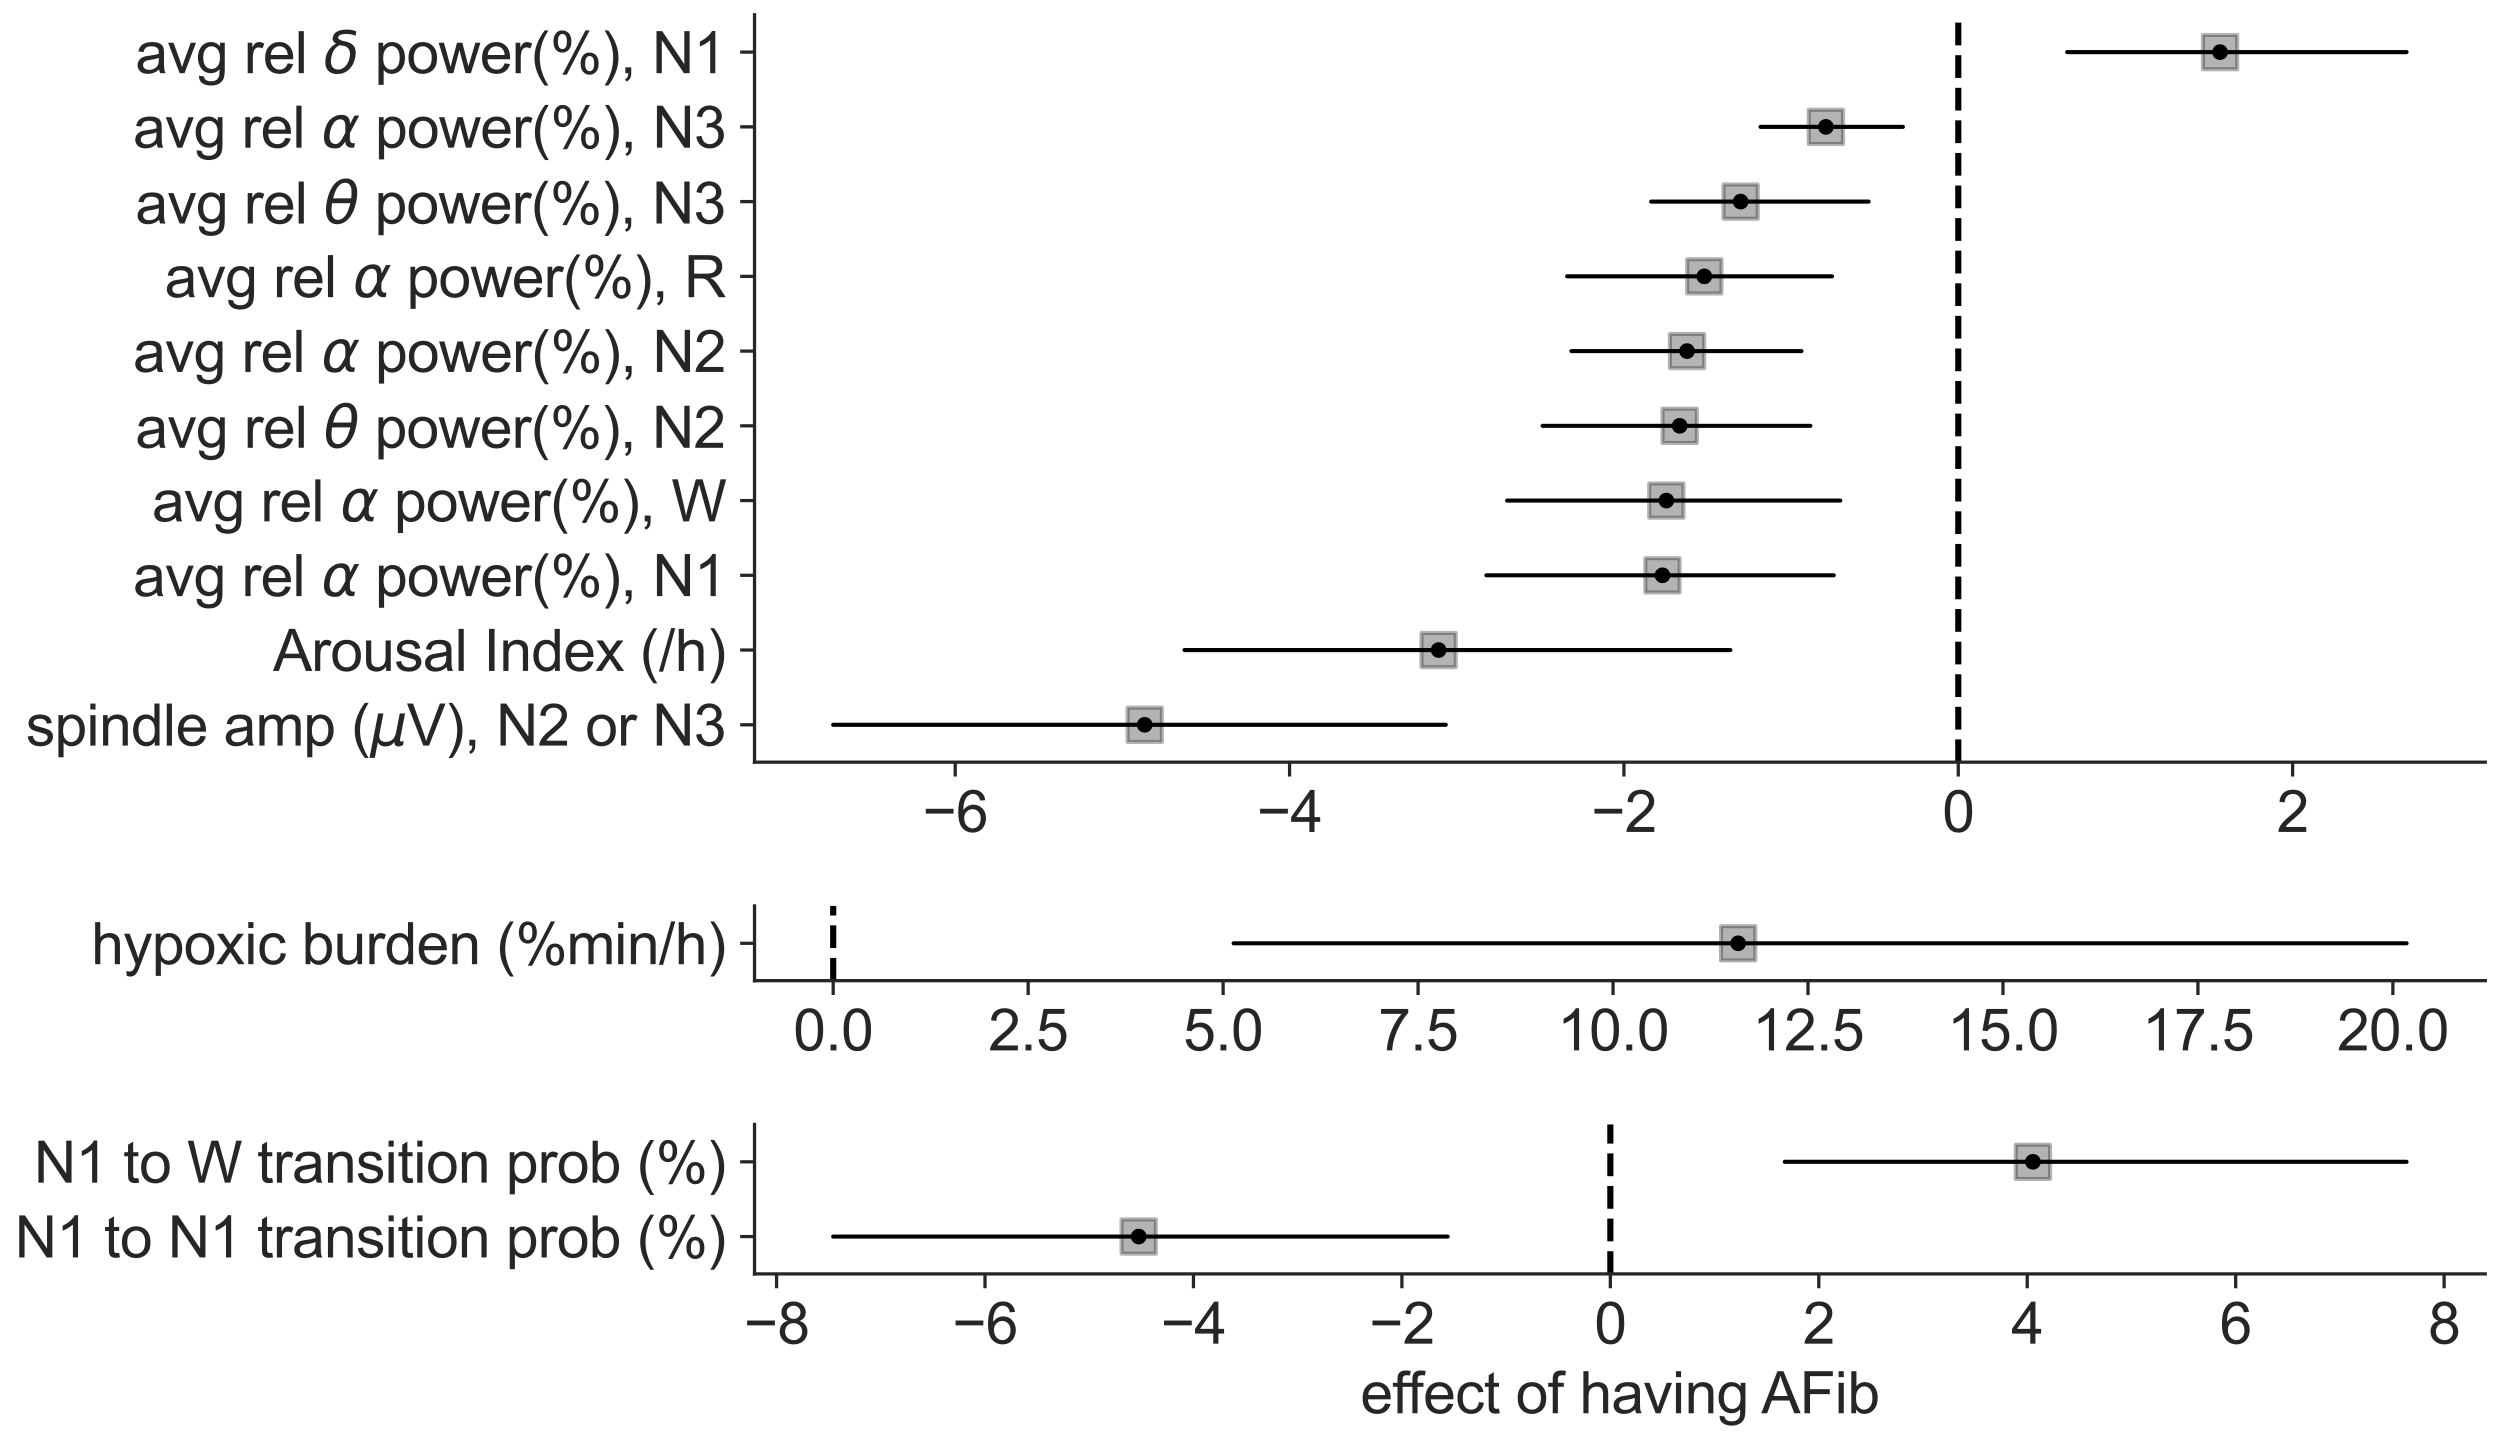 <?xml version="1.0" encoding="utf-8" standalone="no"?>
<!DOCTYPE svg PUBLIC "-//W3C//DTD SVG 1.1//EN"
  "http://www.w3.org/Graphics/SVG/1.1/DTD/svg11.dtd">
<svg xmlns:xlink="http://www.w3.org/1999/xlink" width="610.006pt" height="351.382pt" viewBox="0 0 610.006 351.382" xmlns="http://www.w3.org/2000/svg" version="1.1">
 <defs>
  <style type="text/css">*{stroke-linejoin: round; stroke-linecap: butt}</style>
 </defs>
 <g id="figure_1">
  <g id="patch_1">
   <path d="M -0 351.382 
L 610.006 351.382 
L 610.006 0 
L -0 0 
z
" style="fill: #ffffff"/>
  </g>
  <g id="axes_1">
   <g id="patch_2">
    <path d="M 184.106 185.969 
L 606.406 185.969 
L 606.406 3.6 
L 184.106 3.6 
z
" style="fill: #ffffff"/>
   </g>
   <g id="matplotlib.axis_1">
    <g id="xtick_1">
     <g id="line2d_1">
      <defs>
       <path id="m4fe8be318d" d="M 0 0 
L 0 3.5 
" style="stroke: #262626; stroke-width: 0.8"/>
      </defs>
      <g>
       <use xlink:href="#m4fe8be318d" x="233.074" y="185.969" style="fill: #262626; stroke: #262626; stroke-width: 0.8"/>
      </g>
     </g>
     <g id="text_1">
      <!-- −6 -->
      <g style="fill: #262626" transform="translate(225.093 202.99) scale(0.14 -0.14)">
       <defs>
        <path id="ArialMT-2212" d="M 3381 1997 
L 356 1997 
L 356 2522 
L 3381 2522 
L 3381 1997 
z
" transform="scale(0.016)"/>
        <path id="ArialMT-36" d="M 3184 3459 
L 2625 3416 
Q 2550 3747 2413 3897 
Q 2184 4138 1850 4138 
Q 1581 4138 1378 3988 
Q 1113 3794 959 3422 
Q 806 3050 800 2363 
Q 1003 2672 1297 2822 
Q 1591 2972 1913 2972 
Q 2475 2972 2870 2558 
Q 3266 2144 3266 1488 
Q 3266 1056 3080 686 
Q 2894 316 2569 119 
Q 2244 -78 1831 -78 
Q 1128 -78 684 439 
Q 241 956 241 2144 
Q 241 3472 731 4075 
Q 1159 4600 1884 4600 
Q 2425 4600 2770 4297 
Q 3116 3994 3184 3459 
z
M 888 1484 
Q 888 1194 1011 928 
Q 1134 663 1356 523 
Q 1578 384 1822 384 
Q 2178 384 2434 671 
Q 2691 959 2691 1453 
Q 2691 1928 2437 2201 
Q 2184 2475 1800 2475 
Q 1419 2475 1153 2201 
Q 888 1928 888 1484 
z
" transform="scale(0.016)"/>
       </defs>
       <use xlink:href="#ArialMT-2212"/>
       <use xlink:href="#ArialMT-36" x="58.398"/>
      </g>
     </g>
    </g>
    <g id="xtick_2">
     <g id="line2d_2">
      <g>
       <use xlink:href="#m4fe8be318d" x="314.657" y="185.969" style="fill: #262626; stroke: #262626; stroke-width: 0.8"/>
      </g>
     </g>
     <g id="text_2">
      <!-- −4 -->
      <g style="fill: #262626" transform="translate(306.676 202.99) scale(0.14 -0.14)">
       <defs>
        <path id="ArialMT-34" d="M 2069 0 
L 2069 1097 
L 81 1097 
L 81 1613 
L 2172 4581 
L 2631 4581 
L 2631 1613 
L 3250 1613 
L 3250 1097 
L 2631 1097 
L 2631 0 
L 2069 0 
z
M 2069 1613 
L 2069 3678 
L 634 1613 
L 2069 1613 
z
" transform="scale(0.016)"/>
       </defs>
       <use xlink:href="#ArialMT-2212"/>
       <use xlink:href="#ArialMT-34" x="58.398"/>
      </g>
     </g>
    </g>
    <g id="xtick_3">
     <g id="line2d_3">
      <g>
       <use xlink:href="#m4fe8be318d" x="396.239" y="185.969" style="fill: #262626; stroke: #262626; stroke-width: 0.8"/>
      </g>
     </g>
     <g id="text_3">
      <!-- −2 -->
      <g style="fill: #262626" transform="translate(388.258 202.99) scale(0.14 -0.14)">
       <defs>
        <path id="ArialMT-32" d="M 3222 541 
L 3222 0 
L 194 0 
Q 188 203 259 391 
Q 375 700 629 1000 
Q 884 1300 1366 1694 
Q 2113 2306 2375 2664 
Q 2638 3022 2638 3341 
Q 2638 3675 2398 3904 
Q 2159 4134 1775 4134 
Q 1369 4134 1125 3890 
Q 881 3647 878 3216 
L 300 3275 
Q 359 3922 746 4261 
Q 1134 4600 1788 4600 
Q 2447 4600 2831 4234 
Q 3216 3869 3216 3328 
Q 3216 3053 3103 2787 
Q 2991 2522 2730 2228 
Q 2469 1934 1863 1422 
Q 1356 997 1212 845 
Q 1069 694 975 541 
L 3222 541 
z
" transform="scale(0.016)"/>
       </defs>
       <use xlink:href="#ArialMT-2212"/>
       <use xlink:href="#ArialMT-32" x="58.398"/>
      </g>
     </g>
    </g>
    <g id="xtick_4">
     <g id="line2d_4">
      <g>
       <use xlink:href="#m4fe8be318d" x="477.822" y="185.969" style="fill: #262626; stroke: #262626; stroke-width: 0.8"/>
      </g>
     </g>
     <g id="text_4">
      <!-- 0 -->
      <g style="fill: #262626" transform="translate(473.929 202.99) scale(0.14 -0.14)">
       <defs>
        <path id="ArialMT-30" d="M 266 2259 
Q 266 3072 433 3567 
Q 600 4063 929 4331 
Q 1259 4600 1759 4600 
Q 2128 4600 2406 4451 
Q 2684 4303 2865 4023 
Q 3047 3744 3150 3342 
Q 3253 2941 3253 2259 
Q 3253 1453 3087 958 
Q 2922 463 2592 192 
Q 2263 -78 1759 -78 
Q 1097 -78 719 397 
Q 266 969 266 2259 
z
M 844 2259 
Q 844 1131 1108 757 
Q 1372 384 1759 384 
Q 2147 384 2411 759 
Q 2675 1134 2675 2259 
Q 2675 3391 2411 3762 
Q 2147 4134 1753 4134 
Q 1366 4134 1134 3806 
Q 844 3388 844 2259 
z
" transform="scale(0.016)"/>
       </defs>
       <use xlink:href="#ArialMT-30"/>
      </g>
     </g>
    </g>
    <g id="xtick_5">
     <g id="line2d_5">
      <g>
       <use xlink:href="#m4fe8be318d" x="559.405" y="185.969" style="fill: #262626; stroke: #262626; stroke-width: 0.8"/>
      </g>
     </g>
     <g id="text_5">
      <!-- 2 -->
      <g style="fill: #262626" transform="translate(555.512 202.99) scale(0.14 -0.14)">
       <use xlink:href="#ArialMT-32"/>
      </g>
     </g>
    </g>
   </g>
   <g id="matplotlib.axis_2">
    <g id="ytick_1">
     <g id="line2d_6">
      <defs>
       <path id="me2fe5571c8" d="M 0 0 
L -3.5 0 
" style="stroke: #262626; stroke-width: 0.8"/>
      </defs>
      <g>
       <use xlink:href="#me2fe5571c8" x="184.106" y="12.718" style="fill: #262626; stroke: #262626; stroke-width: 0.8"/>
      </g>
     </g>
     <g id="text_6">
      <!-- avg rel $\delta$ power(%), N1 -->
      <g style="fill: #262626" transform="translate(33.046 17.968) scale(0.14 -0.14)">
       <defs>
        <path id="ArialMT-61" d="M 2588 409 
Q 2275 144 1986 34 
Q 1697 -75 1366 -75 
Q 819 -75 525 192 
Q 231 459 231 875 
Q 231 1119 342 1320 
Q 453 1522 633 1644 
Q 813 1766 1038 1828 
Q 1203 1872 1538 1913 
Q 2219 1994 2541 2106 
Q 2544 2222 2544 2253 
Q 2544 2597 2384 2738 
Q 2169 2928 1744 2928 
Q 1347 2928 1158 2789 
Q 969 2650 878 2297 
L 328 2372 
Q 403 2725 575 2942 
Q 747 3159 1072 3276 
Q 1397 3394 1825 3394 
Q 2250 3394 2515 3294 
Q 2781 3194 2906 3042 
Q 3031 2891 3081 2659 
Q 3109 2516 3109 2141 
L 3109 1391 
Q 3109 606 3145 398 
Q 3181 191 3288 0 
L 2700 0 
Q 2613 175 2588 409 
z
M 2541 1666 
Q 2234 1541 1622 1453 
Q 1275 1403 1131 1340 
Q 988 1278 909 1158 
Q 831 1038 831 891 
Q 831 666 1001 516 
Q 1172 366 1500 366 
Q 1825 366 2078 508 
Q 2331 650 2450 897 
Q 2541 1088 2541 1459 
L 2541 1666 
z
" transform="scale(0.016)"/>
        <path id="ArialMT-76" d="M 1344 0 
L 81 3319 
L 675 3319 
L 1388 1331 
Q 1503 1009 1600 663 
Q 1675 925 1809 1294 
L 2547 3319 
L 3125 3319 
L 1869 0 
L 1344 0 
z
" transform="scale(0.016)"/>
        <path id="ArialMT-67" d="M 319 -275 
L 866 -356 
Q 900 -609 1056 -725 
Q 1266 -881 1628 -881 
Q 2019 -881 2231 -725 
Q 2444 -569 2519 -288 
Q 2563 -116 2559 434 
Q 2191 0 1641 0 
Q 956 0 581 494 
Q 206 988 206 1678 
Q 206 2153 378 2554 
Q 550 2956 876 3175 
Q 1203 3394 1644 3394 
Q 2231 3394 2613 2919 
L 2613 3319 
L 3131 3319 
L 3131 450 
Q 3131 -325 2973 -648 
Q 2816 -972 2473 -1159 
Q 2131 -1347 1631 -1347 
Q 1038 -1347 672 -1080 
Q 306 -813 319 -275 
z
M 784 1719 
Q 784 1066 1043 766 
Q 1303 466 1694 466 
Q 2081 466 2343 764 
Q 2606 1063 2606 1700 
Q 2606 2309 2336 2618 
Q 2066 2928 1684 2928 
Q 1309 2928 1046 2623 
Q 784 2319 784 1719 
z
" transform="scale(0.016)"/>
        <path id="ArialMT-20" transform="scale(0.016)"/>
        <path id="ArialMT-72" d="M 416 0 
L 416 3319 
L 922 3319 
L 922 2816 
Q 1116 3169 1280 3281 
Q 1444 3394 1641 3394 
Q 1925 3394 2219 3213 
L 2025 2691 
Q 1819 2813 1613 2813 
Q 1428 2813 1281 2702 
Q 1134 2591 1072 2394 
Q 978 2094 978 1738 
L 978 0 
L 416 0 
z
" transform="scale(0.016)"/>
        <path id="ArialMT-65" d="M 2694 1069 
L 3275 997 
Q 3138 488 2766 206 
Q 2394 -75 1816 -75 
Q 1088 -75 661 373 
Q 234 822 234 1631 
Q 234 2469 665 2931 
Q 1097 3394 1784 3394 
Q 2450 3394 2872 2941 
Q 3294 2488 3294 1666 
Q 3294 1616 3291 1516 
L 816 1516 
Q 847 969 1125 678 
Q 1403 388 1819 388 
Q 2128 388 2347 550 
Q 2566 713 2694 1069 
z
M 847 1978 
L 2700 1978 
Q 2663 2397 2488 2606 
Q 2219 2931 1791 2931 
Q 1403 2931 1139 2672 
Q 875 2413 847 1978 
z
" transform="scale(0.016)"/>
        <path id="ArialMT-6c" d="M 409 0 
L 409 4581 
L 972 4581 
L 972 0 
L 409 0 
z
" transform="scale(0.016)"/>
        <path id="DejaVuSans-Oblique-3b4" d="M 3472 4053 
Q 3197 4272 2450 4272 
Q 1659 4272 1588 3906 
Q 1531 3619 2328 3469 
Q 2953 3353 3253 3003 
Q 3616 2581 3447 1716 
Q 3284 888 2763 400 
Q 2238 -91 1488 -91 
Q 741 -91 406 400 
Q 72 888 241 1747 
Q 363 2384 891 2900 
Q 1097 3100 1353 3213 
Q 913 3459 1000 3900 
Q 1166 4750 2544 4750 
Q 3234 4750 3566 4531 
L 3472 4053 
z
M 1753 3056 
Q 1525 2966 1306 2738 
Q 969 2384 847 1747 
Q 722 1113 919 756 
Q 1119 397 1584 397 
Q 2044 397 2381 759 
Q 2722 1122 2838 1716 
Q 2956 2338 2731 2638 
Q 2491 2959 2103 2994 
Q 1906 3013 1753 3056 
z
" transform="scale(0.016)"/>
        <path id="ArialMT-70" d="M 422 -1272 
L 422 3319 
L 934 3319 
L 934 2888 
Q 1116 3141 1344 3267 
Q 1572 3394 1897 3394 
Q 2322 3394 2647 3175 
Q 2972 2956 3137 2557 
Q 3303 2159 3303 1684 
Q 3303 1175 3120 767 
Q 2938 359 2589 142 
Q 2241 -75 1856 -75 
Q 1575 -75 1351 44 
Q 1128 163 984 344 
L 984 -1272 
L 422 -1272 
z
M 931 1641 
Q 931 1000 1190 694 
Q 1450 388 1819 388 
Q 2194 388 2461 705 
Q 2728 1022 2728 1688 
Q 2728 2322 2467 2637 
Q 2206 2953 1844 2953 
Q 1484 2953 1207 2617 
Q 931 2281 931 1641 
z
" transform="scale(0.016)"/>
        <path id="ArialMT-6f" d="M 213 1659 
Q 213 2581 725 3025 
Q 1153 3394 1769 3394 
Q 2453 3394 2887 2945 
Q 3322 2497 3322 1706 
Q 3322 1066 3130 698 
Q 2938 331 2570 128 
Q 2203 -75 1769 -75 
Q 1072 -75 642 372 
Q 213 819 213 1659 
z
M 791 1659 
Q 791 1022 1069 705 
Q 1347 388 1769 388 
Q 2188 388 2466 706 
Q 2744 1025 2744 1678 
Q 2744 2294 2464 2611 
Q 2184 2928 1769 2928 
Q 1347 2928 1069 2612 
Q 791 2297 791 1659 
z
" transform="scale(0.016)"/>
        <path id="ArialMT-77" d="M 1034 0 
L 19 3319 
L 600 3319 
L 1128 1403 
L 1325 691 
Q 1338 744 1497 1375 
L 2025 3319 
L 2603 3319 
L 3100 1394 
L 3266 759 
L 3456 1400 
L 4025 3319 
L 4572 3319 
L 3534 0 
L 2950 0 
L 2422 1988 
L 2294 2553 
L 1622 0 
L 1034 0 
z
" transform="scale(0.016)"/>
        <path id="ArialMT-28" d="M 1497 -1347 
Q 1031 -759 709 28 
Q 388 816 388 1659 
Q 388 2403 628 3084 
Q 909 3875 1497 4659 
L 1900 4659 
Q 1522 4009 1400 3731 
Q 1209 3300 1100 2831 
Q 966 2247 966 1656 
Q 966 153 1900 -1347 
L 1497 -1347 
z
" transform="scale(0.016)"/>
        <path id="ArialMT-25" d="M 372 3481 
Q 372 3972 619 4315 
Q 866 4659 1334 4659 
Q 1766 4659 2048 4351 
Q 2331 4044 2331 3447 
Q 2331 2866 2045 2552 
Q 1759 2238 1341 2238 
Q 925 2238 648 2547 
Q 372 2856 372 3481 
z
M 1350 4272 
Q 1141 4272 1002 4090 
Q 863 3909 863 3425 
Q 863 2984 1003 2804 
Q 1144 2625 1350 2625 
Q 1563 2625 1702 2806 
Q 1841 2988 1841 3469 
Q 1841 3913 1700 4092 
Q 1559 4272 1350 4272 
z
M 1353 -169 
L 3859 4659 
L 4316 4659 
L 1819 -169 
L 1353 -169 
z
M 3334 1075 
Q 3334 1569 3581 1911 
Q 3828 2253 4300 2253 
Q 4731 2253 5014 1945 
Q 5297 1638 5297 1041 
Q 5297 459 5011 145 
Q 4725 -169 4303 -169 
Q 3888 -169 3611 142 
Q 3334 453 3334 1075 
z
M 4316 1866 
Q 4103 1866 3964 1684 
Q 3825 1503 3825 1019 
Q 3825 581 3965 400 
Q 4106 219 4313 219 
Q 4528 219 4667 400 
Q 4806 581 4806 1063 
Q 4806 1506 4665 1686 
Q 4525 1866 4316 1866 
z
" transform="scale(0.016)"/>
        <path id="ArialMT-29" d="M 791 -1347 
L 388 -1347 
Q 1322 153 1322 1656 
Q 1322 2244 1188 2822 
Q 1081 3291 891 3722 
Q 769 4003 388 4659 
L 791 4659 
Q 1378 3875 1659 3084 
Q 1900 2403 1900 1659 
Q 1900 816 1576 28 
Q 1253 -759 791 -1347 
z
" transform="scale(0.016)"/>
        <path id="ArialMT-2c" d="M 569 0 
L 569 641 
L 1209 641 
L 1209 0 
Q 1209 -353 1084 -570 
Q 959 -788 688 -906 
L 531 -666 
Q 709 -588 793 -436 
Q 878 -284 888 0 
L 569 0 
z
" transform="scale(0.016)"/>
        <path id="ArialMT-4e" d="M 488 0 
L 488 4581 
L 1109 4581 
L 3516 984 
L 3516 4581 
L 4097 4581 
L 4097 0 
L 3475 0 
L 1069 3600 
L 1069 0 
L 488 0 
z
" transform="scale(0.016)"/>
        <path id="ArialMT-31" d="M 2384 0 
L 1822 0 
L 1822 3584 
Q 1619 3391 1289 3197 
Q 959 3003 697 2906 
L 697 3450 
Q 1169 3672 1522 3987 
Q 1875 4303 2022 4600 
L 2384 4600 
L 2384 0 
z
" transform="scale(0.016)"/>
       </defs>
       <use xlink:href="#ArialMT-61" transform="translate(0 0.781)"/>
       <use xlink:href="#ArialMT-76" transform="translate(55.615 0.781)"/>
       <use xlink:href="#ArialMT-67" transform="translate(105.615 0.781)"/>
       <use xlink:href="#ArialMT-20" transform="translate(161.23 0.781)"/>
       <use xlink:href="#ArialMT-72" transform="translate(189.014 0.781)"/>
       <use xlink:href="#ArialMT-65" transform="translate(222.314 0.781)"/>
       <use xlink:href="#ArialMT-6c" transform="translate(277.93 0.781)"/>
       <use xlink:href="#ArialMT-20" transform="translate(300.146 0.781)"/>
       <use xlink:href="#DejaVuSans-Oblique-3b4" transform="translate(327.93 0.781)"/>
       <use xlink:href="#ArialMT-20" transform="translate(389.111 0.781)"/>
       <use xlink:href="#ArialMT-70" transform="translate(416.895 0.781)"/>
       <use xlink:href="#ArialMT-6f" transform="translate(472.51 0.781)"/>
       <use xlink:href="#ArialMT-77" transform="translate(528.125 0.781)"/>
       <use xlink:href="#ArialMT-65" transform="translate(600.342 0.781)"/>
       <use xlink:href="#ArialMT-72" transform="translate(655.957 0.781)"/>
       <use xlink:href="#ArialMT-28" transform="translate(689.258 0.781)"/>
       <use xlink:href="#ArialMT-25" transform="translate(722.559 0.781)"/>
       <use xlink:href="#ArialMT-29" transform="translate(811.475 0.781)"/>
       <use xlink:href="#ArialMT-2c" transform="translate(844.775 0.781)"/>
       <use xlink:href="#ArialMT-20" transform="translate(872.559 0.781)"/>
       <use xlink:href="#ArialMT-4e" transform="translate(900.342 0.781)"/>
       <use xlink:href="#ArialMT-31" transform="translate(972.559 0.781)"/>
      </g>
     </g>
    </g>
    <g id="ytick_2">
     <g id="line2d_7">
      <g>
       <use xlink:href="#me2fe5571c8" x="184.106" y="30.955" style="fill: #262626; stroke: #262626; stroke-width: 0.8"/>
      </g>
     </g>
     <g id="text_7">
      <!-- avg rel $\alpha$ power(%), N3 -->
      <g style="fill: #262626" transform="translate(32.486 36.065) scale(0.14 -0.14)">
       <defs>
        <path id="DejaVuSans-Oblique-3b1" d="M 2619 1628 
L 2622 2350 
Q 2625 3088 2069 3091 
Q 1653 3094 1394 2747 
Q 1069 2319 959 1747 
Q 825 1059 994 731 
Q 1169 397 1547 397 
Q 1966 397 2319 1063 
L 2619 1628 
z
M 2166 3578 
Q 3141 3594 3128 2584 
Q 3128 2584 3616 3500 
L 4128 3500 
L 3119 1603 
L 3109 919 
Q 3109 766 3194 638 
Q 3291 488 3391 488 
L 3669 488 
L 3575 0 
L 3228 0 
Q 2934 0 2722 263 
Q 2622 394 2619 669 
Q 2416 334 2066 50 
Q 1900 -81 1453 -78 
Q 722 -72 456 397 
Q 184 884 353 1747 
Q 534 2675 1009 3097 
Q 1544 3569 2166 3578 
z
" transform="scale(0.016)"/>
        <path id="ArialMT-33" d="M 269 1209 
L 831 1284 
Q 928 806 1161 595 
Q 1394 384 1728 384 
Q 2125 384 2398 659 
Q 2672 934 2672 1341 
Q 2672 1728 2419 1979 
Q 2166 2231 1775 2231 
Q 1616 2231 1378 2169 
L 1441 2663 
Q 1497 2656 1531 2656 
Q 1891 2656 2178 2843 
Q 2466 3031 2466 3422 
Q 2466 3731 2256 3934 
Q 2047 4138 1716 4138 
Q 1388 4138 1169 3931 
Q 950 3725 888 3313 
L 325 3413 
Q 428 3978 793 4289 
Q 1159 4600 1703 4600 
Q 2078 4600 2393 4439 
Q 2709 4278 2876 4000 
Q 3044 3722 3044 3409 
Q 3044 3113 2884 2869 
Q 2725 2625 2413 2481 
Q 2819 2388 3044 2092 
Q 3269 1797 3269 1353 
Q 3269 753 2831 336 
Q 2394 -81 1725 -81 
Q 1122 -81 723 278 
Q 325 638 269 1209 
z
" transform="scale(0.016)"/>
       </defs>
       <use xlink:href="#ArialMT-61" transform="translate(0 0.203)"/>
       <use xlink:href="#ArialMT-76" transform="translate(55.615 0.203)"/>
       <use xlink:href="#ArialMT-67" transform="translate(105.615 0.203)"/>
       <use xlink:href="#ArialMT-20" transform="translate(161.23 0.203)"/>
       <use xlink:href="#ArialMT-72" transform="translate(189.014 0.203)"/>
       <use xlink:href="#ArialMT-65" transform="translate(222.314 0.203)"/>
       <use xlink:href="#ArialMT-6c" transform="translate(277.93 0.203)"/>
       <use xlink:href="#ArialMT-20" transform="translate(300.146 0.203)"/>
       <use xlink:href="#DejaVuSans-Oblique-3b1" transform="translate(327.93 0.203)"/>
       <use xlink:href="#ArialMT-20" transform="translate(393.848 0.203)"/>
       <use xlink:href="#ArialMT-70" transform="translate(421.631 0.203)"/>
       <use xlink:href="#ArialMT-6f" transform="translate(477.246 0.203)"/>
       <use xlink:href="#ArialMT-77" transform="translate(532.861 0.203)"/>
       <use xlink:href="#ArialMT-65" transform="translate(605.078 0.203)"/>
       <use xlink:href="#ArialMT-72" transform="translate(660.693 0.203)"/>
       <use xlink:href="#ArialMT-28" transform="translate(693.994 0.203)"/>
       <use xlink:href="#ArialMT-25" transform="translate(727.295 0.203)"/>
       <use xlink:href="#ArialMT-29" transform="translate(816.211 0.203)"/>
       <use xlink:href="#ArialMT-2c" transform="translate(849.512 0.203)"/>
       <use xlink:href="#ArialMT-20" transform="translate(877.295 0.203)"/>
       <use xlink:href="#ArialMT-4e" transform="translate(905.078 0.203)"/>
       <use xlink:href="#ArialMT-33" transform="translate(977.295 0.203)"/>
      </g>
     </g>
    </g>
    <g id="ytick_3">
     <g id="line2d_8">
      <g>
       <use xlink:href="#me2fe5571c8" x="184.106" y="49.192" style="fill: #262626; stroke: #262626; stroke-width: 0.8"/>
      </g>
     </g>
     <g id="text_8">
      <!-- avg rel $\theta$ power(%), N3 -->
      <g style="fill: #262626" transform="translate(33.046 54.582) scale(0.14 -0.14)">
       <defs>
        <path id="DejaVuSans-Oblique-3b8" d="M 2913 2219 
L 925 2219 
Q 791 1284 928 888 
Q 1100 400 1566 400 
Q 2034 400 2391 891 
Q 2703 1322 2913 2219 
z
M 3009 2750 
Q 3094 3638 2984 3950 
Q 2813 4444 2353 4444 
Q 1875 4444 1525 3956 
Q 1250 3563 1034 2750 
L 3009 2750 
z
M 2444 4913 
Q 3194 4913 3494 4250 
Q 3794 3591 3566 2422 
Q 3341 1256 2781 594 
Q 2225 -72 1475 -72 
Q 722 -72 425 594 
Q 128 1256 353 2422 
Q 581 3591 1134 4250 
Q 1691 4913 2444 4913 
z
" transform="scale(0.016)"/>
       </defs>
       <use xlink:href="#ArialMT-61" transform="translate(0 0.234)"/>
       <use xlink:href="#ArialMT-76" transform="translate(55.615 0.234)"/>
       <use xlink:href="#ArialMT-67" transform="translate(105.615 0.234)"/>
       <use xlink:href="#ArialMT-20" transform="translate(161.23 0.234)"/>
       <use xlink:href="#ArialMT-72" transform="translate(189.014 0.234)"/>
       <use xlink:href="#ArialMT-65" transform="translate(222.314 0.234)"/>
       <use xlink:href="#ArialMT-6c" transform="translate(277.93 0.234)"/>
       <use xlink:href="#ArialMT-20" transform="translate(300.146 0.234)"/>
       <use xlink:href="#DejaVuSans-Oblique-3b8" transform="translate(327.93 0.234)"/>
       <use xlink:href="#ArialMT-20" transform="translate(389.111 0.234)"/>
       <use xlink:href="#ArialMT-70" transform="translate(416.895 0.234)"/>
       <use xlink:href="#ArialMT-6f" transform="translate(472.51 0.234)"/>
       <use xlink:href="#ArialMT-77" transform="translate(528.125 0.234)"/>
       <use xlink:href="#ArialMT-65" transform="translate(600.342 0.234)"/>
       <use xlink:href="#ArialMT-72" transform="translate(655.957 0.234)"/>
       <use xlink:href="#ArialMT-28" transform="translate(689.258 0.234)"/>
       <use xlink:href="#ArialMT-25" transform="translate(722.559 0.234)"/>
       <use xlink:href="#ArialMT-29" transform="translate(811.475 0.234)"/>
       <use xlink:href="#ArialMT-2c" transform="translate(844.775 0.234)"/>
       <use xlink:href="#ArialMT-20" transform="translate(872.559 0.234)"/>
       <use xlink:href="#ArialMT-4e" transform="translate(900.342 0.234)"/>
       <use xlink:href="#ArialMT-33" transform="translate(972.559 0.234)"/>
      </g>
     </g>
    </g>
    <g id="ytick_4">
     <g id="line2d_9">
      <g>
       <use xlink:href="#me2fe5571c8" x="184.106" y="67.429" style="fill: #262626; stroke: #262626; stroke-width: 0.8"/>
      </g>
     </g>
     <g id="text_9">
      <!-- avg rel $\alpha$ power(%), R -->
      <g style="fill: #262626" transform="translate(40.186 72.539) scale(0.14 -0.14)">
       <defs>
        <path id="ArialMT-52" d="M 503 0 
L 503 4581 
L 2534 4581 
Q 3147 4581 3465 4457 
Q 3784 4334 3975 4021 
Q 4166 3709 4166 3331 
Q 4166 2844 3850 2509 
Q 3534 2175 2875 2084 
Q 3116 1969 3241 1856 
Q 3506 1613 3744 1247 
L 4541 0 
L 3778 0 
L 3172 953 
Q 2906 1366 2734 1584 
Q 2563 1803 2427 1890 
Q 2291 1978 2150 2013 
Q 2047 2034 1813 2034 
L 1109 2034 
L 1109 0 
L 503 0 
z
M 1109 2559 
L 2413 2559 
Q 2828 2559 3062 2645 
Q 3297 2731 3419 2920 
Q 3541 3109 3541 3331 
Q 3541 3656 3305 3865 
Q 3069 4075 2559 4075 
L 1109 4075 
L 1109 2559 
z
" transform="scale(0.016)"/>
       </defs>
       <use xlink:href="#ArialMT-61" transform="translate(0 0.203)"/>
       <use xlink:href="#ArialMT-76" transform="translate(55.615 0.203)"/>
       <use xlink:href="#ArialMT-67" transform="translate(105.615 0.203)"/>
       <use xlink:href="#ArialMT-20" transform="translate(161.23 0.203)"/>
       <use xlink:href="#ArialMT-72" transform="translate(189.014 0.203)"/>
       <use xlink:href="#ArialMT-65" transform="translate(222.314 0.203)"/>
       <use xlink:href="#ArialMT-6c" transform="translate(277.93 0.203)"/>
       <use xlink:href="#ArialMT-20" transform="translate(300.146 0.203)"/>
       <use xlink:href="#DejaVuSans-Oblique-3b1" transform="translate(327.93 0.203)"/>
       <use xlink:href="#ArialMT-20" transform="translate(393.848 0.203)"/>
       <use xlink:href="#ArialMT-70" transform="translate(421.631 0.203)"/>
       <use xlink:href="#ArialMT-6f" transform="translate(477.246 0.203)"/>
       <use xlink:href="#ArialMT-77" transform="translate(532.861 0.203)"/>
       <use xlink:href="#ArialMT-65" transform="translate(605.078 0.203)"/>
       <use xlink:href="#ArialMT-72" transform="translate(660.693 0.203)"/>
       <use xlink:href="#ArialMT-28" transform="translate(693.994 0.203)"/>
       <use xlink:href="#ArialMT-25" transform="translate(727.295 0.203)"/>
       <use xlink:href="#ArialMT-29" transform="translate(816.211 0.203)"/>
       <use xlink:href="#ArialMT-2c" transform="translate(849.512 0.203)"/>
       <use xlink:href="#ArialMT-20" transform="translate(877.295 0.203)"/>
       <use xlink:href="#ArialMT-52" transform="translate(905.078 0.203)"/>
      </g>
     </g>
    </g>
    <g id="ytick_5">
     <g id="line2d_10">
      <g>
       <use xlink:href="#me2fe5571c8" x="184.106" y="85.666" style="fill: #262626; stroke: #262626; stroke-width: 0.8"/>
      </g>
     </g>
     <g id="text_10">
      <!-- avg rel $\alpha$ power(%), N2 -->
      <g style="fill: #262626" transform="translate(32.486 90.776) scale(0.14 -0.14)">
       <use xlink:href="#ArialMT-61" transform="translate(0 0.203)"/>
       <use xlink:href="#ArialMT-76" transform="translate(55.615 0.203)"/>
       <use xlink:href="#ArialMT-67" transform="translate(105.615 0.203)"/>
       <use xlink:href="#ArialMT-20" transform="translate(161.23 0.203)"/>
       <use xlink:href="#ArialMT-72" transform="translate(189.014 0.203)"/>
       <use xlink:href="#ArialMT-65" transform="translate(222.314 0.203)"/>
       <use xlink:href="#ArialMT-6c" transform="translate(277.93 0.203)"/>
       <use xlink:href="#ArialMT-20" transform="translate(300.146 0.203)"/>
       <use xlink:href="#DejaVuSans-Oblique-3b1" transform="translate(327.93 0.203)"/>
       <use xlink:href="#ArialMT-20" transform="translate(393.848 0.203)"/>
       <use xlink:href="#ArialMT-70" transform="translate(421.631 0.203)"/>
       <use xlink:href="#ArialMT-6f" transform="translate(477.246 0.203)"/>
       <use xlink:href="#ArialMT-77" transform="translate(532.861 0.203)"/>
       <use xlink:href="#ArialMT-65" transform="translate(605.078 0.203)"/>
       <use xlink:href="#ArialMT-72" transform="translate(660.693 0.203)"/>
       <use xlink:href="#ArialMT-28" transform="translate(693.994 0.203)"/>
       <use xlink:href="#ArialMT-25" transform="translate(727.295 0.203)"/>
       <use xlink:href="#ArialMT-29" transform="translate(816.211 0.203)"/>
       <use xlink:href="#ArialMT-2c" transform="translate(849.512 0.203)"/>
       <use xlink:href="#ArialMT-20" transform="translate(877.295 0.203)"/>
       <use xlink:href="#ArialMT-4e" transform="translate(905.078 0.203)"/>
       <use xlink:href="#ArialMT-32" transform="translate(977.295 0.203)"/>
      </g>
     </g>
    </g>
    <g id="ytick_6">
     <g id="line2d_11">
      <g>
       <use xlink:href="#me2fe5571c8" x="184.106" y="103.903" style="fill: #262626; stroke: #262626; stroke-width: 0.8"/>
      </g>
     </g>
     <g id="text_11">
      <!-- avg rel $\theta$ power(%), N2 -->
      <g style="fill: #262626" transform="translate(33.046 109.293) scale(0.14 -0.14)">
       <use xlink:href="#ArialMT-61" transform="translate(0 0.234)"/>
       <use xlink:href="#ArialMT-76" transform="translate(55.615 0.234)"/>
       <use xlink:href="#ArialMT-67" transform="translate(105.615 0.234)"/>
       <use xlink:href="#ArialMT-20" transform="translate(161.23 0.234)"/>
       <use xlink:href="#ArialMT-72" transform="translate(189.014 0.234)"/>
       <use xlink:href="#ArialMT-65" transform="translate(222.314 0.234)"/>
       <use xlink:href="#ArialMT-6c" transform="translate(277.93 0.234)"/>
       <use xlink:href="#ArialMT-20" transform="translate(300.146 0.234)"/>
       <use xlink:href="#DejaVuSans-Oblique-3b8" transform="translate(327.93 0.234)"/>
       <use xlink:href="#ArialMT-20" transform="translate(389.111 0.234)"/>
       <use xlink:href="#ArialMT-70" transform="translate(416.895 0.234)"/>
       <use xlink:href="#ArialMT-6f" transform="translate(472.51 0.234)"/>
       <use xlink:href="#ArialMT-77" transform="translate(528.125 0.234)"/>
       <use xlink:href="#ArialMT-65" transform="translate(600.342 0.234)"/>
       <use xlink:href="#ArialMT-72" transform="translate(655.957 0.234)"/>
       <use xlink:href="#ArialMT-28" transform="translate(689.258 0.234)"/>
       <use xlink:href="#ArialMT-25" transform="translate(722.559 0.234)"/>
       <use xlink:href="#ArialMT-29" transform="translate(811.475 0.234)"/>
       <use xlink:href="#ArialMT-2c" transform="translate(844.775 0.234)"/>
       <use xlink:href="#ArialMT-20" transform="translate(872.559 0.234)"/>
       <use xlink:href="#ArialMT-4e" transform="translate(900.342 0.234)"/>
       <use xlink:href="#ArialMT-32" transform="translate(972.559 0.234)"/>
      </g>
     </g>
    </g>
    <g id="ytick_7">
     <g id="line2d_12">
      <g>
       <use xlink:href="#me2fe5571c8" x="184.106" y="122.14" style="fill: #262626; stroke: #262626; stroke-width: 0.8"/>
      </g>
     </g>
     <g id="text_12">
      <!-- avg rel $\alpha$ power(%), W -->
      <g style="fill: #262626" transform="translate(37.106 127.25) scale(0.14 -0.14)">
       <defs>
        <path id="ArialMT-57" d="M 1294 0 
L 78 4581 
L 700 4581 
L 1397 1578 
Q 1509 1106 1591 641 
Q 1766 1375 1797 1488 
L 2669 4581 
L 3400 4581 
L 4056 2263 
Q 4303 1400 4413 641 
Q 4500 1075 4641 1638 
L 5359 4581 
L 5969 4581 
L 4713 0 
L 4128 0 
L 3163 3491 
Q 3041 3928 3019 4028 
Q 2947 3713 2884 3491 
L 1913 0 
L 1294 0 
z
" transform="scale(0.016)"/>
       </defs>
       <use xlink:href="#ArialMT-61" transform="translate(0 0.203)"/>
       <use xlink:href="#ArialMT-76" transform="translate(55.615 0.203)"/>
       <use xlink:href="#ArialMT-67" transform="translate(105.615 0.203)"/>
       <use xlink:href="#ArialMT-20" transform="translate(161.23 0.203)"/>
       <use xlink:href="#ArialMT-72" transform="translate(189.014 0.203)"/>
       <use xlink:href="#ArialMT-65" transform="translate(222.314 0.203)"/>
       <use xlink:href="#ArialMT-6c" transform="translate(277.93 0.203)"/>
       <use xlink:href="#ArialMT-20" transform="translate(300.146 0.203)"/>
       <use xlink:href="#DejaVuSans-Oblique-3b1" transform="translate(327.93 0.203)"/>
       <use xlink:href="#ArialMT-20" transform="translate(393.848 0.203)"/>
       <use xlink:href="#ArialMT-70" transform="translate(421.631 0.203)"/>
       <use xlink:href="#ArialMT-6f" transform="translate(477.246 0.203)"/>
       <use xlink:href="#ArialMT-77" transform="translate(532.861 0.203)"/>
       <use xlink:href="#ArialMT-65" transform="translate(605.078 0.203)"/>
       <use xlink:href="#ArialMT-72" transform="translate(660.693 0.203)"/>
       <use xlink:href="#ArialMT-28" transform="translate(693.994 0.203)"/>
       <use xlink:href="#ArialMT-25" transform="translate(727.295 0.203)"/>
       <use xlink:href="#ArialMT-29" transform="translate(816.211 0.203)"/>
       <use xlink:href="#ArialMT-2c" transform="translate(849.512 0.203)"/>
       <use xlink:href="#ArialMT-20" transform="translate(877.295 0.203)"/>
       <use xlink:href="#ArialMT-57" transform="translate(905.078 0.203)"/>
      </g>
     </g>
    </g>
    <g id="ytick_8">
     <g id="line2d_13">
      <g>
       <use xlink:href="#me2fe5571c8" x="184.106" y="140.377" style="fill: #262626; stroke: #262626; stroke-width: 0.8"/>
      </g>
     </g>
     <g id="text_13">
      <!-- avg rel $\alpha$ power(%), N1 -->
      <g style="fill: #262626" transform="translate(32.486 145.487) scale(0.14 -0.14)">
       <use xlink:href="#ArialMT-61" transform="translate(0 0.203)"/>
       <use xlink:href="#ArialMT-76" transform="translate(55.615 0.203)"/>
       <use xlink:href="#ArialMT-67" transform="translate(105.615 0.203)"/>
       <use xlink:href="#ArialMT-20" transform="translate(161.23 0.203)"/>
       <use xlink:href="#ArialMT-72" transform="translate(189.014 0.203)"/>
       <use xlink:href="#ArialMT-65" transform="translate(222.314 0.203)"/>
       <use xlink:href="#ArialMT-6c" transform="translate(277.93 0.203)"/>
       <use xlink:href="#ArialMT-20" transform="translate(300.146 0.203)"/>
       <use xlink:href="#DejaVuSans-Oblique-3b1" transform="translate(327.93 0.203)"/>
       <use xlink:href="#ArialMT-20" transform="translate(393.848 0.203)"/>
       <use xlink:href="#ArialMT-70" transform="translate(421.631 0.203)"/>
       <use xlink:href="#ArialMT-6f" transform="translate(477.246 0.203)"/>
       <use xlink:href="#ArialMT-77" transform="translate(532.861 0.203)"/>
       <use xlink:href="#ArialMT-65" transform="translate(605.078 0.203)"/>
       <use xlink:href="#ArialMT-72" transform="translate(660.693 0.203)"/>
       <use xlink:href="#ArialMT-28" transform="translate(693.994 0.203)"/>
       <use xlink:href="#ArialMT-25" transform="translate(727.295 0.203)"/>
       <use xlink:href="#ArialMT-29" transform="translate(816.211 0.203)"/>
       <use xlink:href="#ArialMT-2c" transform="translate(849.512 0.203)"/>
       <use xlink:href="#ArialMT-20" transform="translate(877.295 0.203)"/>
       <use xlink:href="#ArialMT-4e" transform="translate(905.078 0.203)"/>
       <use xlink:href="#ArialMT-31" transform="translate(977.295 0.203)"/>
      </g>
     </g>
    </g>
    <g id="ytick_9">
     <g id="line2d_14">
      <g>
       <use xlink:href="#me2fe5571c8" x="184.106" y="158.614" style="fill: #262626; stroke: #262626; stroke-width: 0.8"/>
      </g>
     </g>
     <g id="text_14">
      <!-- Arousal Index (/h) -->
      <g style="fill: #262626" transform="translate(66.618 163.71) scale(0.14 -0.14)">
       <defs>
        <path id="ArialMT-41" d="M -9 0 
L 1750 4581 
L 2403 4581 
L 4278 0 
L 3588 0 
L 3053 1388 
L 1138 1388 
L 634 0 
L -9 0 
z
M 1313 1881 
L 2866 1881 
L 2388 3150 
Q 2169 3728 2063 4100 
Q 1975 3659 1816 3225 
L 1313 1881 
z
" transform="scale(0.016)"/>
        <path id="ArialMT-75" d="M 2597 0 
L 2597 488 
Q 2209 -75 1544 -75 
Q 1250 -75 995 37 
Q 741 150 617 320 
Q 494 491 444 738 
Q 409 903 409 1263 
L 409 3319 
L 972 3319 
L 972 1478 
Q 972 1038 1006 884 
Q 1059 663 1231 536 
Q 1403 409 1656 409 
Q 1909 409 2131 539 
Q 2353 669 2445 892 
Q 2538 1116 2538 1541 
L 2538 3319 
L 3100 3319 
L 3100 0 
L 2597 0 
z
" transform="scale(0.016)"/>
        <path id="ArialMT-73" d="M 197 991 
L 753 1078 
Q 800 744 1014 566 
Q 1228 388 1613 388 
Q 2000 388 2187 545 
Q 2375 703 2375 916 
Q 2375 1106 2209 1216 
Q 2094 1291 1634 1406 
Q 1016 1563 777 1677 
Q 538 1791 414 1992 
Q 291 2194 291 2438 
Q 291 2659 392 2848 
Q 494 3038 669 3163 
Q 800 3259 1026 3326 
Q 1253 3394 1513 3394 
Q 1903 3394 2198 3281 
Q 2494 3169 2634 2976 
Q 2775 2784 2828 2463 
L 2278 2388 
Q 2241 2644 2061 2787 
Q 1881 2931 1553 2931 
Q 1166 2931 1000 2803 
Q 834 2675 834 2503 
Q 834 2394 903 2306 
Q 972 2216 1119 2156 
Q 1203 2125 1616 2013 
Q 2213 1853 2448 1751 
Q 2684 1650 2818 1456 
Q 2953 1263 2953 975 
Q 2953 694 2789 445 
Q 2625 197 2315 61 
Q 2006 -75 1616 -75 
Q 969 -75 630 194 
Q 291 463 197 991 
z
" transform="scale(0.016)"/>
        <path id="ArialMT-49" d="M 597 0 
L 597 4581 
L 1203 4581 
L 1203 0 
L 597 0 
z
" transform="scale(0.016)"/>
        <path id="ArialMT-6e" d="M 422 0 
L 422 3319 
L 928 3319 
L 928 2847 
Q 1294 3394 1984 3394 
Q 2284 3394 2536 3286 
Q 2788 3178 2913 3003 
Q 3038 2828 3088 2588 
Q 3119 2431 3119 2041 
L 3119 0 
L 2556 0 
L 2556 2019 
Q 2556 2363 2490 2533 
Q 2425 2703 2258 2804 
Q 2091 2906 1866 2906 
Q 1506 2906 1245 2678 
Q 984 2450 984 1813 
L 984 0 
L 422 0 
z
" transform="scale(0.016)"/>
        <path id="ArialMT-64" d="M 2575 0 
L 2575 419 
Q 2259 -75 1647 -75 
Q 1250 -75 917 144 
Q 584 363 401 755 
Q 219 1147 219 1656 
Q 219 2153 384 2558 
Q 550 2963 881 3178 
Q 1213 3394 1622 3394 
Q 1922 3394 2156 3267 
Q 2391 3141 2538 2938 
L 2538 4581 
L 3097 4581 
L 3097 0 
L 2575 0 
z
M 797 1656 
Q 797 1019 1065 703 
Q 1334 388 1700 388 
Q 2069 388 2326 689 
Q 2584 991 2584 1609 
Q 2584 2291 2321 2609 
Q 2059 2928 1675 2928 
Q 1300 2928 1048 2622 
Q 797 2316 797 1656 
z
" transform="scale(0.016)"/>
        <path id="ArialMT-78" d="M 47 0 
L 1259 1725 
L 138 3319 
L 841 3319 
L 1350 2541 
Q 1494 2319 1581 2169 
Q 1719 2375 1834 2534 
L 2394 3319 
L 3066 3319 
L 1919 1756 
L 3153 0 
L 2463 0 
L 1781 1031 
L 1600 1309 
L 728 0 
L 47 0 
z
" transform="scale(0.016)"/>
        <path id="ArialMT-2f" d="M 0 -78 
L 1328 4659 
L 1778 4659 
L 453 -78 
L 0 -78 
z
" transform="scale(0.016)"/>
        <path id="ArialMT-68" d="M 422 0 
L 422 4581 
L 984 4581 
L 984 2938 
Q 1378 3394 1978 3394 
Q 2347 3394 2619 3248 
Q 2891 3103 3008 2847 
Q 3125 2591 3125 2103 
L 3125 0 
L 2563 0 
L 2563 2103 
Q 2563 2525 2380 2717 
Q 2197 2909 1863 2909 
Q 1613 2909 1392 2779 
Q 1172 2650 1078 2428 
Q 984 2206 984 1816 
L 984 0 
L 422 0 
z
" transform="scale(0.016)"/>
       </defs>
       <use xlink:href="#ArialMT-41"/>
       <use xlink:href="#ArialMT-72" x="66.699"/>
       <use xlink:href="#ArialMT-6f" x="100"/>
       <use xlink:href="#ArialMT-75" x="155.615"/>
       <use xlink:href="#ArialMT-73" x="211.23"/>
       <use xlink:href="#ArialMT-61" x="261.23"/>
       <use xlink:href="#ArialMT-6c" x="316.846"/>
       <use xlink:href="#ArialMT-20" x="339.062"/>
       <use xlink:href="#ArialMT-49" x="366.846"/>
       <use xlink:href="#ArialMT-6e" x="394.629"/>
       <use xlink:href="#ArialMT-64" x="450.244"/>
       <use xlink:href="#ArialMT-65" x="505.859"/>
       <use xlink:href="#ArialMT-78" x="561.475"/>
       <use xlink:href="#ArialMT-20" x="611.475"/>
       <use xlink:href="#ArialMT-28" x="639.258"/>
       <use xlink:href="#ArialMT-2f" x="672.559"/>
       <use xlink:href="#ArialMT-68" x="700.342"/>
       <use xlink:href="#ArialMT-29" x="755.957"/>
      </g>
     </g>
    </g>
    <g id="ytick_10">
     <g id="line2d_15">
      <g>
       <use xlink:href="#me2fe5571c8" x="184.106" y="176.851" style="fill: #262626; stroke: #262626; stroke-width: 0.8"/>
      </g>
     </g>
     <g id="text_15">
      <!-- spindle amp ($\mu$V), N2 or N3 -->
      <g style="fill: #262626" transform="translate(6.306 181.961) scale(0.14 -0.14)">
       <defs>
        <path id="ArialMT-69" d="M 425 3934 
L 425 4581 
L 988 4581 
L 988 3934 
L 425 3934 
z
M 425 0 
L 425 3319 
L 988 3319 
L 988 0 
L 425 0 
z
" transform="scale(0.016)"/>
        <path id="ArialMT-6d" d="M 422 0 
L 422 3319 
L 925 3319 
L 925 2853 
Q 1081 3097 1340 3245 
Q 1600 3394 1931 3394 
Q 2300 3394 2536 3241 
Q 2772 3088 2869 2813 
Q 3263 3394 3894 3394 
Q 4388 3394 4653 3120 
Q 4919 2847 4919 2278 
L 4919 0 
L 4359 0 
L 4359 2091 
Q 4359 2428 4304 2576 
Q 4250 2725 4106 2815 
Q 3963 2906 3769 2906 
Q 3419 2906 3187 2673 
Q 2956 2441 2956 1928 
L 2956 0 
L 2394 0 
L 2394 2156 
Q 2394 2531 2256 2718 
Q 2119 2906 1806 2906 
Q 1569 2906 1367 2781 
Q 1166 2656 1075 2415 
Q 984 2175 984 1722 
L 984 0 
L 422 0 
z
" transform="scale(0.016)"/>
        <path id="DejaVuSans-Oblique-3bc" d="M -84 -1331 
L 856 3500 
L 1434 3500 
L 1009 1322 
Q 997 1256 987 1175 
Q 978 1094 978 1013 
Q 978 722 1161 565 
Q 1344 409 1684 409 
Q 2147 409 2431 671 
Q 2716 934 2816 1459 
L 3213 3500 
L 3788 3500 
L 3266 809 
Q 3253 750 3248 706 
Q 3244 663 3244 628 
Q 3244 531 3283 486 
Q 3322 441 3406 441 
Q 3438 441 3492 456 
Q 3547 472 3647 513 
L 3559 50 
Q 3422 -19 3297 -55 
Q 3172 -91 3053 -91 
Q 2847 -91 2730 40 
Q 2613 172 2613 403 
Q 2438 153 2195 31 
Q 1953 -91 1625 -91 
Q 1334 -91 1117 43 
Q 900 178 831 397 
L 494 -1331 
L -84 -1331 
z
" transform="scale(0.016)"/>
        <path id="ArialMT-56" d="M 1803 0 
L 28 4581 
L 684 4581 
L 1875 1253 
Q 2019 853 2116 503 
Q 2222 878 2363 1253 
L 3600 4581 
L 4219 4581 
L 2425 0 
L 1803 0 
z
" transform="scale(0.016)"/>
       </defs>
       <use xlink:href="#ArialMT-73" transform="translate(0 0.203)"/>
       <use xlink:href="#ArialMT-70" transform="translate(50 0.203)"/>
       <use xlink:href="#ArialMT-69" transform="translate(105.615 0.203)"/>
       <use xlink:href="#ArialMT-6e" transform="translate(127.832 0.203)"/>
       <use xlink:href="#ArialMT-64" transform="translate(183.447 0.203)"/>
       <use xlink:href="#ArialMT-6c" transform="translate(239.062 0.203)"/>
       <use xlink:href="#ArialMT-65" transform="translate(261.279 0.203)"/>
       <use xlink:href="#ArialMT-20" transform="translate(316.895 0.203)"/>
       <use xlink:href="#ArialMT-61" transform="translate(344.678 0.203)"/>
       <use xlink:href="#ArialMT-6d" transform="translate(400.293 0.203)"/>
       <use xlink:href="#ArialMT-70" transform="translate(483.594 0.203)"/>
       <use xlink:href="#ArialMT-20" transform="translate(539.209 0.203)"/>
       <use xlink:href="#ArialMT-28" transform="translate(566.992 0.203)"/>
       <use xlink:href="#DejaVuSans-Oblique-3bc" transform="translate(600.293 0.203)"/>
       <use xlink:href="#ArialMT-56" transform="translate(663.916 0.203)"/>
       <use xlink:href="#ArialMT-29" transform="translate(730.615 0.203)"/>
       <use xlink:href="#ArialMT-2c" transform="translate(763.916 0.203)"/>
       <use xlink:href="#ArialMT-20" transform="translate(791.699 0.203)"/>
       <use xlink:href="#ArialMT-4e" transform="translate(819.482 0.203)"/>
       <use xlink:href="#ArialMT-32" transform="translate(891.699 0.203)"/>
       <use xlink:href="#ArialMT-20" transform="translate(947.314 0.203)"/>
       <use xlink:href="#ArialMT-6f" transform="translate(975.098 0.203)"/>
       <use xlink:href="#ArialMT-72" transform="translate(1030.713 0.203)"/>
       <use xlink:href="#ArialMT-20" transform="translate(1064.014 0.203)"/>
       <use xlink:href="#ArialMT-4e" transform="translate(1091.797 0.203)"/>
       <use xlink:href="#ArialMT-33" transform="translate(1164.014 0.203)"/>
      </g>
     </g>
    </g>
   </g>
   <g id="PathCollection_1">
    <defs>
     <path id="ma038021cb6" d="M -4.183 4.183 
L 4.183 4.183 
L 4.183 -4.183 
L -4.183 -4.183 
z
" style="stroke: #000000; stroke-opacity: 0.3"/>
    </defs>
    <g clip-path="url(#p3e43ace29a)">
     <use xlink:href="#ma038021cb6" x="541.703" y="12.718" style="fill-opacity: 0.3; stroke: #000000; stroke-opacity: 0.3"/>
    </g>
   </g>
   <g id="PathCollection_2">
    <defs>
     <path id="mc4a6f96d08" d="M 0 1.414 
C 0.375 1.414 0.735 1.265 1 1 
C 1.265 0.735 1.414 0.375 1.414 0 
C 1.414 -0.375 1.265 -0.735 1 -1 
C 0.735 -1.265 0.375 -1.414 0 -1.414 
C -0.375 -1.414 -0.735 -1.265 -1 -1 
C -1.265 -0.735 -1.414 -0.375 -1.414 0 
C -1.414 0.375 -1.265 0.735 -1 1 
C -0.735 1.265 -0.375 1.414 0 1.414 
z
" style="stroke: #000000"/>
    </defs>
    <g clip-path="url(#p3e43ace29a)">
     <use xlink:href="#mc4a6f96d08" x="541.703" y="12.718" style="stroke: #000000"/>
    </g>
   </g>
   <g id="PathCollection_3">
    <g clip-path="url(#p3e43ace29a)">
     <use xlink:href="#ma038021cb6" x="445.522" y="30.955" style="fill-opacity: 0.3; stroke: #000000; stroke-opacity: 0.3"/>
    </g>
   </g>
   <g id="PathCollection_4">
    <g clip-path="url(#p3e43ace29a)">
     <use xlink:href="#mc4a6f96d08" x="445.522" y="30.955" style="stroke: #000000"/>
    </g>
   </g>
   <g id="PathCollection_5">
    <g clip-path="url(#p3e43ace29a)">
     <use xlink:href="#ma038021cb6" x="424.722" y="49.192" style="fill-opacity: 0.3; stroke: #000000; stroke-opacity: 0.3"/>
    </g>
   </g>
   <g id="PathCollection_6">
    <g clip-path="url(#p3e43ace29a)">
     <use xlink:href="#mc4a6f96d08" x="424.722" y="49.192" style="stroke: #000000"/>
    </g>
   </g>
   <g id="PathCollection_7">
    <g clip-path="url(#p3e43ace29a)">
     <use xlink:href="#ma038021cb6" x="415.859" y="67.429" style="fill-opacity: 0.3; stroke: #000000; stroke-opacity: 0.3"/>
    </g>
   </g>
   <g id="PathCollection_8">
    <g clip-path="url(#p3e43ace29a)">
     <use xlink:href="#mc4a6f96d08" x="415.859" y="67.429" style="stroke: #000000"/>
    </g>
   </g>
   <g id="PathCollection_9">
    <g clip-path="url(#p3e43ace29a)">
     <use xlink:href="#ma038021cb6" x="411.638" y="85.666" style="fill-opacity: 0.3; stroke: #000000; stroke-opacity: 0.3"/>
    </g>
   </g>
   <g id="PathCollection_10">
    <g clip-path="url(#p3e43ace29a)">
     <use xlink:href="#mc4a6f96d08" x="411.638" y="85.666" style="stroke: #000000"/>
    </g>
   </g>
   <g id="PathCollection_11">
    <g clip-path="url(#p3e43ace29a)">
     <use xlink:href="#ma038021cb6" x="409.851" y="103.903" style="fill-opacity: 0.3; stroke: #000000; stroke-opacity: 0.3"/>
    </g>
   </g>
   <g id="PathCollection_12">
    <g clip-path="url(#p3e43ace29a)">
     <use xlink:href="#mc4a6f96d08" x="409.851" y="103.903" style="stroke: #000000"/>
    </g>
   </g>
   <g id="PathCollection_13">
    <g clip-path="url(#p3e43ace29a)">
     <use xlink:href="#ma038021cb6" x="406.597" y="122.14" style="fill-opacity: 0.3; stroke: #000000; stroke-opacity: 0.3"/>
    </g>
   </g>
   <g id="PathCollection_14">
    <g clip-path="url(#p3e43ace29a)">
     <use xlink:href="#mc4a6f96d08" x="406.597" y="122.14" style="stroke: #000000"/>
    </g>
   </g>
   <g id="PathCollection_15">
    <g clip-path="url(#p3e43ace29a)">
     <use xlink:href="#ma038021cb6" x="405.647" y="140.377" style="fill-opacity: 0.3; stroke: #000000; stroke-opacity: 0.3"/>
    </g>
   </g>
   <g id="PathCollection_16">
    <g clip-path="url(#p3e43ace29a)">
     <use xlink:href="#mc4a6f96d08" x="405.647" y="140.377" style="stroke: #000000"/>
    </g>
   </g>
   <g id="PathCollection_17">
    <g clip-path="url(#p3e43ace29a)">
     <use xlink:href="#ma038021cb6" x="351.024" y="158.614" style="fill-opacity: 0.3; stroke: #000000; stroke-opacity: 0.3"/>
    </g>
   </g>
   <g id="PathCollection_18">
    <g clip-path="url(#p3e43ace29a)">
     <use xlink:href="#mc4a6f96d08" x="351.024" y="158.614" style="stroke: #000000"/>
    </g>
   </g>
   <g id="PathCollection_19">
    <g clip-path="url(#p3e43ace29a)">
     <use xlink:href="#ma038021cb6" x="279.312" y="176.851" style="fill-opacity: 0.3; stroke: #000000; stroke-opacity: 0.3"/>
    </g>
   </g>
   <g id="PathCollection_20">
    <g clip-path="url(#p3e43ace29a)">
     <use xlink:href="#mc4a6f96d08" x="279.312" y="176.851" style="stroke: #000000"/>
    </g>
   </g>
   <g id="line2d_16">
    <path d="M 504.397 12.718 
L 587.21 12.718 
" clip-path="url(#p3e43ace29a)" style="fill: none; stroke: #000000; stroke-linecap: round"/>
   </g>
   <g id="line2d_17">
    <path d="M 429.576 30.955 
L 464.311 30.955 
" clip-path="url(#p3e43ace29a)" style="fill: none; stroke: #000000; stroke-linecap: round"/>
   </g>
   <g id="line2d_18">
    <path d="M 402.896 49.192 
L 455.956 49.192 
" clip-path="url(#p3e43ace29a)" style="fill: none; stroke: #000000; stroke-linecap: round"/>
   </g>
   <g id="line2d_19">
    <path d="M 382.377 67.429 
L 447.008 67.429 
" clip-path="url(#p3e43ace29a)" style="fill: none; stroke: #000000; stroke-linecap: round"/>
   </g>
   <g id="line2d_20">
    <path d="M 383.442 85.666 
L 439.561 85.666 
" clip-path="url(#p3e43ace29a)" style="fill: none; stroke: #000000; stroke-linecap: round"/>
   </g>
   <g id="line2d_21">
    <path d="M 376.406 103.903 
L 441.742 103.903 
" clip-path="url(#p3e43ace29a)" style="fill: none; stroke: #000000; stroke-linecap: round"/>
   </g>
   <g id="line2d_22">
    <path d="M 367.748 122.14 
L 449.04 122.14 
" clip-path="url(#p3e43ace29a)" style="fill: none; stroke: #000000; stroke-linecap: round"/>
   </g>
   <g id="line2d_23">
    <path d="M 362.689 140.377 
L 447.433 140.377 
" clip-path="url(#p3e43ace29a)" style="fill: none; stroke: #000000; stroke-linecap: round"/>
   </g>
   <g id="line2d_24">
    <path d="M 289.012 158.614 
L 422.215 158.614 
" clip-path="url(#p3e43ace29a)" style="fill: none; stroke: #000000; stroke-linecap: round"/>
   </g>
   <g id="line2d_25">
    <path d="M 203.301 176.851 
L 352.764 176.851 
" clip-path="url(#p3e43ace29a)" style="fill: none; stroke: #000000; stroke-linecap: round"/>
   </g>
   <g id="line2d_26">
    <path d="M 477.822 185.969 
L 477.822 3.6 
" clip-path="url(#p3e43ace29a)" style="fill: none; stroke-dasharray: 5.55,2.4; stroke-dashoffset: 0; stroke: #000000; stroke-width: 1.5"/>
   </g>
   <g id="patch_3">
    <path d="M 184.106 185.969 
L 184.106 3.6 
" style="fill: none; stroke: #262626; stroke-width: 0.8; stroke-linejoin: miter; stroke-linecap: square"/>
   </g>
   <g id="patch_4">
    <path d="M 184.106 185.969 
L 606.406 185.969 
" style="fill: none; stroke: #262626; stroke-width: 0.8; stroke-linejoin: miter; stroke-linecap: square"/>
   </g>
  </g>
  <g id="axes_2">
   <g id="patch_5">
    <path d="M 184.106 239.286 
L 606.406 239.286 
L 606.406 221.049 
L 184.106 221.049 
z
" style="fill: #ffffff"/>
   </g>
   <g id="matplotlib.axis_3">
    <g id="xtick_6">
     <g id="line2d_27">
      <g>
       <use xlink:href="#m4fe8be318d" x="203.301" y="239.286" style="fill: #262626; stroke: #262626; stroke-width: 0.8"/>
      </g>
     </g>
     <g id="text_16">
      <!-- 0.0 -->
      <g style="fill: #262626" transform="translate(193.571 256.307) scale(0.14 -0.14)">
       <defs>
        <path id="ArialMT-2e" d="M 581 0 
L 581 641 
L 1222 641 
L 1222 0 
L 581 0 
z
" transform="scale(0.016)"/>
       </defs>
       <use xlink:href="#ArialMT-30"/>
       <use xlink:href="#ArialMT-2e" x="55.615"/>
       <use xlink:href="#ArialMT-30" x="83.398"/>
      </g>
     </g>
    </g>
    <g id="xtick_7">
     <g id="line2d_28">
      <g>
       <use xlink:href="#m4fe8be318d" x="250.873" y="239.286" style="fill: #262626; stroke: #262626; stroke-width: 0.8"/>
      </g>
     </g>
     <g id="text_17">
      <!-- 2.5 -->
      <g style="fill: #262626" transform="translate(241.143 256.307) scale(0.14 -0.14)">
       <defs>
        <path id="ArialMT-35" d="M 266 1200 
L 856 1250 
Q 922 819 1161 601 
Q 1400 384 1738 384 
Q 2144 384 2425 690 
Q 2706 997 2706 1503 
Q 2706 1984 2436 2262 
Q 2166 2541 1728 2541 
Q 1456 2541 1237 2417 
Q 1019 2294 894 2097 
L 366 2166 
L 809 4519 
L 3088 4519 
L 3088 3981 
L 1259 3981 
L 1013 2750 
Q 1425 3038 1878 3038 
Q 2478 3038 2890 2622 
Q 3303 2206 3303 1553 
Q 3303 931 2941 478 
Q 2500 -78 1738 -78 
Q 1113 -78 717 272 
Q 322 622 266 1200 
z
" transform="scale(0.016)"/>
       </defs>
       <use xlink:href="#ArialMT-32"/>
       <use xlink:href="#ArialMT-2e" x="55.615"/>
       <use xlink:href="#ArialMT-35" x="83.398"/>
      </g>
     </g>
    </g>
    <g id="xtick_8">
     <g id="line2d_29">
      <g>
       <use xlink:href="#m4fe8be318d" x="298.444" y="239.286" style="fill: #262626; stroke: #262626; stroke-width: 0.8"/>
      </g>
     </g>
     <g id="text_18">
      <!-- 5.0 -->
      <g style="fill: #262626" transform="translate(288.714 256.307) scale(0.14 -0.14)">
       <use xlink:href="#ArialMT-35"/>
       <use xlink:href="#ArialMT-2e" x="55.615"/>
       <use xlink:href="#ArialMT-30" x="83.398"/>
      </g>
     </g>
    </g>
    <g id="xtick_9">
     <g id="line2d_30">
      <g>
       <use xlink:href="#m4fe8be318d" x="346.015" y="239.286" style="fill: #262626; stroke: #262626; stroke-width: 0.8"/>
      </g>
     </g>
     <g id="text_19">
      <!-- 7.5 -->
      <g style="fill: #262626" transform="translate(336.285 256.307) scale(0.14 -0.14)">
       <defs>
        <path id="ArialMT-37" d="M 303 3981 
L 303 4522 
L 3269 4522 
L 3269 4084 
Q 2831 3619 2401 2847 
Q 1972 2075 1738 1259 
Q 1569 684 1522 0 
L 944 0 
Q 953 541 1156 1306 
Q 1359 2072 1739 2783 
Q 2119 3494 2547 3981 
L 303 3981 
z
" transform="scale(0.016)"/>
       </defs>
       <use xlink:href="#ArialMT-37"/>
       <use xlink:href="#ArialMT-2e" x="55.615"/>
       <use xlink:href="#ArialMT-35" x="83.398"/>
      </g>
     </g>
    </g>
    <g id="xtick_10">
     <g id="line2d_31">
      <g>
       <use xlink:href="#m4fe8be318d" x="393.586" y="239.286" style="fill: #262626; stroke: #262626; stroke-width: 0.8"/>
      </g>
     </g>
     <g id="text_20">
      <!-- 10.0 -->
      <g style="fill: #262626" transform="translate(379.964 256.307) scale(0.14 -0.14)">
       <use xlink:href="#ArialMT-31"/>
       <use xlink:href="#ArialMT-30" x="55.615"/>
       <use xlink:href="#ArialMT-2e" x="111.23"/>
       <use xlink:href="#ArialMT-30" x="139.014"/>
      </g>
     </g>
    </g>
    <g id="xtick_11">
     <g id="line2d_32">
      <g>
       <use xlink:href="#m4fe8be318d" x="441.157" y="239.286" style="fill: #262626; stroke: #262626; stroke-width: 0.8"/>
      </g>
     </g>
     <g id="text_21">
      <!-- 12.5 -->
      <g style="fill: #262626" transform="translate(427.535 256.307) scale(0.14 -0.14)">
       <use xlink:href="#ArialMT-31"/>
       <use xlink:href="#ArialMT-32" x="55.615"/>
       <use xlink:href="#ArialMT-2e" x="111.23"/>
       <use xlink:href="#ArialMT-35" x="139.014"/>
      </g>
     </g>
    </g>
    <g id="xtick_12">
     <g id="line2d_33">
      <g>
       <use xlink:href="#m4fe8be318d" x="488.729" y="239.286" style="fill: #262626; stroke: #262626; stroke-width: 0.8"/>
      </g>
     </g>
     <g id="text_22">
      <!-- 15.0 -->
      <g style="fill: #262626" transform="translate(475.106 256.307) scale(0.14 -0.14)">
       <use xlink:href="#ArialMT-31"/>
       <use xlink:href="#ArialMT-35" x="55.615"/>
       <use xlink:href="#ArialMT-2e" x="111.23"/>
       <use xlink:href="#ArialMT-30" x="139.014"/>
      </g>
     </g>
    </g>
    <g id="xtick_13">
     <g id="line2d_34">
      <g>
       <use xlink:href="#m4fe8be318d" x="536.3" y="239.286" style="fill: #262626; stroke: #262626; stroke-width: 0.8"/>
      </g>
     </g>
     <g id="text_23">
      <!-- 17.5 -->
      <g style="fill: #262626" transform="translate(522.677 256.307) scale(0.14 -0.14)">
       <use xlink:href="#ArialMT-31"/>
       <use xlink:href="#ArialMT-37" x="55.615"/>
       <use xlink:href="#ArialMT-2e" x="111.23"/>
       <use xlink:href="#ArialMT-35" x="139.014"/>
      </g>
     </g>
    </g>
    <g id="xtick_14">
     <g id="line2d_35">
      <g>
       <use xlink:href="#m4fe8be318d" x="583.871" y="239.286" style="fill: #262626; stroke: #262626; stroke-width: 0.8"/>
      </g>
     </g>
     <g id="text_24">
      <!-- 20.0 -->
      <g style="fill: #262626" transform="translate(570.248 256.307) scale(0.14 -0.14)">
       <use xlink:href="#ArialMT-32"/>
       <use xlink:href="#ArialMT-30" x="55.615"/>
       <use xlink:href="#ArialMT-2e" x="111.23"/>
       <use xlink:href="#ArialMT-30" x="139.014"/>
      </g>
     </g>
    </g>
   </g>
   <g id="matplotlib.axis_4">
    <g id="ytick_11">
     <g id="line2d_36">
      <g>
       <use xlink:href="#me2fe5571c8" x="184.106" y="230.168" style="fill: #262626; stroke: #262626; stroke-width: 0.8"/>
      </g>
     </g>
     <g id="text_25">
      <!-- hypoxic burden (%min/h) -->
      <g style="fill: #262626" transform="translate(22.268 235.263) scale(0.14 -0.14)">
       <defs>
        <path id="ArialMT-79" d="M 397 -1278 
L 334 -750 
Q 519 -800 656 -800 
Q 844 -800 956 -737 
Q 1069 -675 1141 -563 
Q 1194 -478 1313 -144 
Q 1328 -97 1363 -6 
L 103 3319 
L 709 3319 
L 1400 1397 
Q 1534 1031 1641 628 
Q 1738 1016 1872 1384 
L 2581 3319 
L 3144 3319 
L 1881 -56 
Q 1678 -603 1566 -809 
Q 1416 -1088 1222 -1217 
Q 1028 -1347 759 -1347 
Q 597 -1347 397 -1278 
z
" transform="scale(0.016)"/>
        <path id="ArialMT-63" d="M 2588 1216 
L 3141 1144 
Q 3050 572 2676 248 
Q 2303 -75 1759 -75 
Q 1078 -75 664 370 
Q 250 816 250 1647 
Q 250 2184 428 2587 
Q 606 2991 970 3192 
Q 1334 3394 1763 3394 
Q 2303 3394 2647 3120 
Q 2991 2847 3088 2344 
L 2541 2259 
Q 2463 2594 2264 2762 
Q 2066 2931 1784 2931 
Q 1359 2931 1093 2626 
Q 828 2322 828 1663 
Q 828 994 1084 691 
Q 1341 388 1753 388 
Q 2084 388 2306 591 
Q 2528 794 2588 1216 
z
" transform="scale(0.016)"/>
        <path id="ArialMT-62" d="M 941 0 
L 419 0 
L 419 4581 
L 981 4581 
L 981 2947 
Q 1338 3394 1891 3394 
Q 2197 3394 2470 3270 
Q 2744 3147 2920 2923 
Q 3097 2700 3197 2384 
Q 3297 2069 3297 1709 
Q 3297 856 2875 390 
Q 2453 -75 1863 -75 
Q 1275 -75 941 416 
L 941 0 
z
M 934 1684 
Q 934 1088 1097 822 
Q 1363 388 1816 388 
Q 2184 388 2453 708 
Q 2722 1028 2722 1663 
Q 2722 2313 2464 2622 
Q 2206 2931 1841 2931 
Q 1472 2931 1203 2611 
Q 934 2291 934 1684 
z
" transform="scale(0.016)"/>
       </defs>
       <use xlink:href="#ArialMT-68"/>
       <use xlink:href="#ArialMT-79" x="55.615"/>
       <use xlink:href="#ArialMT-70" x="105.615"/>
       <use xlink:href="#ArialMT-6f" x="161.23"/>
       <use xlink:href="#ArialMT-78" x="216.846"/>
       <use xlink:href="#ArialMT-69" x="266.846"/>
       <use xlink:href="#ArialMT-63" x="289.062"/>
       <use xlink:href="#ArialMT-20" x="339.062"/>
       <use xlink:href="#ArialMT-62" x="366.846"/>
       <use xlink:href="#ArialMT-75" x="422.461"/>
       <use xlink:href="#ArialMT-72" x="478.076"/>
       <use xlink:href="#ArialMT-64" x="511.377"/>
       <use xlink:href="#ArialMT-65" x="566.992"/>
       <use xlink:href="#ArialMT-6e" x="622.607"/>
       <use xlink:href="#ArialMT-20" x="678.223"/>
       <use xlink:href="#ArialMT-28" x="706.006"/>
       <use xlink:href="#ArialMT-25" x="739.307"/>
       <use xlink:href="#ArialMT-6d" x="828.223"/>
       <use xlink:href="#ArialMT-69" x="911.523"/>
       <use xlink:href="#ArialMT-6e" x="933.74"/>
       <use xlink:href="#ArialMT-2f" x="989.355"/>
       <use xlink:href="#ArialMT-68" x="1017.139"/>
       <use xlink:href="#ArialMT-29" x="1072.754"/>
      </g>
     </g>
    </g>
   </g>
   <g id="PathCollection_21">
    <g clip-path="url(#pb770c38665)">
     <use xlink:href="#ma038021cb6" x="424.11" y="230.168" style="fill-opacity: 0.3; stroke: #000000; stroke-opacity: 0.3"/>
    </g>
   </g>
   <g id="PathCollection_22">
    <g clip-path="url(#pb770c38665)">
     <use xlink:href="#mc4a6f96d08" x="424.11" y="230.168" style="stroke: #000000"/>
    </g>
   </g>
   <g id="line2d_37">
    <path d="M 301.014 230.168 
L 587.21 230.168 
" clip-path="url(#pb770c38665)" style="fill: none; stroke: #000000; stroke-linecap: round"/>
   </g>
   <g id="line2d_38">
    <path d="M 203.301 239.286 
L 203.301 221.049 
" clip-path="url(#pb770c38665)" style="fill: none; stroke-dasharray: 5.55,2.4; stroke-dashoffset: 0; stroke: #000000; stroke-width: 1.5"/>
   </g>
   <g id="patch_6">
    <path d="M 184.106 239.286 
L 184.106 221.049 
" style="fill: none; stroke: #262626; stroke-width: 0.8; stroke-linejoin: miter; stroke-linecap: square"/>
   </g>
   <g id="patch_7">
    <path d="M 184.106 239.286 
L 606.406 239.286 
" style="fill: none; stroke: #262626; stroke-width: 0.8; stroke-linejoin: miter; stroke-linecap: square"/>
   </g>
  </g>
  <g id="axes_3">
   <g id="patch_8">
    <path d="M 184.106 310.84 
L 606.406 310.84 
L 606.406 274.366 
L 184.106 274.366 
z
" style="fill: #ffffff"/>
   </g>
   <g id="matplotlib.axis_5">
    <g id="xtick_15">
     <g id="line2d_39">
      <g>
       <use xlink:href="#m4fe8be318d" x="189.483" y="310.84" style="fill: #262626; stroke: #262626; stroke-width: 0.8"/>
      </g>
     </g>
     <g id="text_26">
      <!-- −8 -->
      <g style="fill: #262626" transform="translate(181.502 327.861) scale(0.14 -0.14)">
       <defs>
        <path id="ArialMT-38" d="M 1131 2484 
Q 781 2613 612 2850 
Q 444 3088 444 3419 
Q 444 3919 803 4259 
Q 1163 4600 1759 4600 
Q 2359 4600 2725 4251 
Q 3091 3903 3091 3403 
Q 3091 3084 2923 2848 
Q 2756 2613 2416 2484 
Q 2838 2347 3058 2040 
Q 3278 1734 3278 1309 
Q 3278 722 2862 322 
Q 2447 -78 1769 -78 
Q 1091 -78 675 323 
Q 259 725 259 1325 
Q 259 1772 486 2073 
Q 713 2375 1131 2484 
z
M 1019 3438 
Q 1019 3113 1228 2906 
Q 1438 2700 1772 2700 
Q 2097 2700 2305 2904 
Q 2513 3109 2513 3406 
Q 2513 3716 2298 3927 
Q 2084 4138 1766 4138 
Q 1444 4138 1231 3931 
Q 1019 3725 1019 3438 
z
M 838 1322 
Q 838 1081 952 856 
Q 1066 631 1291 507 
Q 1516 384 1775 384 
Q 2178 384 2440 643 
Q 2703 903 2703 1303 
Q 2703 1709 2433 1975 
Q 2163 2241 1756 2241 
Q 1359 2241 1098 1978 
Q 838 1716 838 1322 
z
" transform="scale(0.016)"/>
       </defs>
       <use xlink:href="#ArialMT-2212"/>
       <use xlink:href="#ArialMT-38" x="58.398"/>
      </g>
     </g>
    </g>
    <g id="xtick_16">
     <g id="line2d_40">
      <g>
       <use xlink:href="#m4fe8be318d" x="240.344" y="310.84" style="fill: #262626; stroke: #262626; stroke-width: 0.8"/>
      </g>
     </g>
     <g id="text_27">
      <!-- −6 -->
      <g style="fill: #262626" transform="translate(232.363 327.861) scale(0.14 -0.14)">
       <use xlink:href="#ArialMT-2212"/>
       <use xlink:href="#ArialMT-36" x="58.398"/>
      </g>
     </g>
    </g>
    <g id="xtick_17">
     <g id="line2d_41">
      <g>
       <use xlink:href="#m4fe8be318d" x="291.205" y="310.84" style="fill: #262626; stroke: #262626; stroke-width: 0.8"/>
      </g>
     </g>
     <g id="text_28">
      <!-- −4 -->
      <g style="fill: #262626" transform="translate(283.224 327.861) scale(0.14 -0.14)">
       <use xlink:href="#ArialMT-2212"/>
       <use xlink:href="#ArialMT-34" x="58.398"/>
      </g>
     </g>
    </g>
    <g id="xtick_18">
     <g id="line2d_42">
      <g>
       <use xlink:href="#m4fe8be318d" x="342.066" y="310.84" style="fill: #262626; stroke: #262626; stroke-width: 0.8"/>
      </g>
     </g>
     <g id="text_29">
      <!-- −2 -->
      <g style="fill: #262626" transform="translate(334.085 327.861) scale(0.14 -0.14)">
       <use xlink:href="#ArialMT-2212"/>
       <use xlink:href="#ArialMT-32" x="58.398"/>
      </g>
     </g>
    </g>
    <g id="xtick_19">
     <g id="line2d_43">
      <g>
       <use xlink:href="#m4fe8be318d" x="392.927" y="310.84" style="fill: #262626; stroke: #262626; stroke-width: 0.8"/>
      </g>
     </g>
     <g id="text_30">
      <!-- 0 -->
      <g style="fill: #262626" transform="translate(389.034 327.861) scale(0.14 -0.14)">
       <use xlink:href="#ArialMT-30"/>
      </g>
     </g>
    </g>
    <g id="xtick_20">
     <g id="line2d_44">
      <g>
       <use xlink:href="#m4fe8be318d" x="443.787" y="310.84" style="fill: #262626; stroke: #262626; stroke-width: 0.8"/>
      </g>
     </g>
     <g id="text_31">
      <!-- 2 -->
      <g style="fill: #262626" transform="translate(439.895 327.861) scale(0.14 -0.14)">
       <use xlink:href="#ArialMT-32"/>
      </g>
     </g>
    </g>
    <g id="xtick_21">
     <g id="line2d_45">
      <g>
       <use xlink:href="#m4fe8be318d" x="494.648" y="310.84" style="fill: #262626; stroke: #262626; stroke-width: 0.8"/>
      </g>
     </g>
     <g id="text_32">
      <!-- 4 -->
      <g style="fill: #262626" transform="translate(490.756 327.861) scale(0.14 -0.14)">
       <use xlink:href="#ArialMT-34"/>
      </g>
     </g>
    </g>
    <g id="xtick_22">
     <g id="line2d_46">
      <g>
       <use xlink:href="#m4fe8be318d" x="545.509" y="310.84" style="fill: #262626; stroke: #262626; stroke-width: 0.8"/>
      </g>
     </g>
     <g id="text_33">
      <!-- 6 -->
      <g style="fill: #262626" transform="translate(541.616 327.861) scale(0.14 -0.14)">
       <use xlink:href="#ArialMT-36"/>
      </g>
     </g>
    </g>
    <g id="xtick_23">
     <g id="line2d_47">
      <g>
       <use xlink:href="#m4fe8be318d" x="596.37" y="310.84" style="fill: #262626; stroke: #262626; stroke-width: 0.8"/>
      </g>
     </g>
     <g id="text_34">
      <!-- 8 -->
      <g style="fill: #262626" transform="translate(592.477 327.861) scale(0.14 -0.14)">
       <use xlink:href="#ArialMT-38"/>
      </g>
     </g>
    </g>
    <g id="text_35">
     <!-- effect of having AFib -->
     <g style="fill: #262626" transform="translate(331.954 344.835) scale(0.14 -0.14)">
      <defs>
       <path id="ArialMT-66" d="M 556 0 
L 556 2881 
L 59 2881 
L 59 3319 
L 556 3319 
L 556 3672 
Q 556 4006 616 4169 
Q 697 4388 901 4523 
Q 1106 4659 1475 4659 
Q 1713 4659 2000 4603 
L 1916 4113 
Q 1741 4144 1584 4144 
Q 1328 4144 1222 4034 
Q 1116 3925 1116 3625 
L 1116 3319 
L 1763 3319 
L 1763 2881 
L 1116 2881 
L 1116 0 
L 556 0 
z
" transform="scale(0.016)"/>
       <path id="ArialMT-74" d="M 1650 503 
L 1731 6 
Q 1494 -44 1306 -44 
Q 1000 -44 831 53 
Q 663 150 594 308 
Q 525 466 525 972 
L 525 2881 
L 113 2881 
L 113 3319 
L 525 3319 
L 525 4141 
L 1084 4478 
L 1084 3319 
L 1650 3319 
L 1650 2881 
L 1084 2881 
L 1084 941 
Q 1084 700 1114 631 
Q 1144 563 1211 522 
Q 1278 481 1403 481 
Q 1497 481 1650 503 
z
" transform="scale(0.016)"/>
       <path id="ArialMT-46" d="M 525 0 
L 525 4581 
L 3616 4581 
L 3616 4041 
L 1131 4041 
L 1131 2622 
L 3281 2622 
L 3281 2081 
L 1131 2081 
L 1131 0 
L 525 0 
z
" transform="scale(0.016)"/>
      </defs>
      <use xlink:href="#ArialMT-65"/>
      <use xlink:href="#ArialMT-66" x="55.615"/>
      <use xlink:href="#ArialMT-66" x="81.648"/>
      <use xlink:href="#ArialMT-65" x="109.432"/>
      <use xlink:href="#ArialMT-63" x="165.047"/>
      <use xlink:href="#ArialMT-74" x="215.047"/>
      <use xlink:href="#ArialMT-20" x="242.83"/>
      <use xlink:href="#ArialMT-6f" x="270.613"/>
      <use xlink:href="#ArialMT-66" x="326.229"/>
      <use xlink:href="#ArialMT-20" x="354.012"/>
      <use xlink:href="#ArialMT-68" x="381.795"/>
      <use xlink:href="#ArialMT-61" x="437.41"/>
      <use xlink:href="#ArialMT-76" x="493.025"/>
      <use xlink:href="#ArialMT-69" x="543.025"/>
      <use xlink:href="#ArialMT-6e" x="565.242"/>
      <use xlink:href="#ArialMT-67" x="620.857"/>
      <use xlink:href="#ArialMT-20" x="676.473"/>
      <use xlink:href="#ArialMT-41" x="698.756"/>
      <use xlink:href="#ArialMT-46" x="765.455"/>
      <use xlink:href="#ArialMT-69" x="826.539"/>
      <use xlink:href="#ArialMT-62" x="848.756"/>
     </g>
    </g>
   </g>
   <g id="matplotlib.axis_6">
    <g id="ytick_12">
     <g id="line2d_48">
      <g>
       <use xlink:href="#me2fe5571c8" x="184.106" y="283.485" style="fill: #262626; stroke: #262626; stroke-width: 0.8"/>
      </g>
     </g>
     <g id="text_36">
      <!-- N1 to W transition prob (%) -->
      <g style="fill: #262626" transform="translate(8.281 288.58) scale(0.14 -0.14)">
       <use xlink:href="#ArialMT-4e"/>
       <use xlink:href="#ArialMT-31" x="72.217"/>
       <use xlink:href="#ArialMT-20" x="127.832"/>
       <use xlink:href="#ArialMT-74" x="155.615"/>
       <use xlink:href="#ArialMT-6f" x="183.398"/>
       <use xlink:href="#ArialMT-20" x="239.014"/>
       <use xlink:href="#ArialMT-57" x="266.797"/>
       <use xlink:href="#ArialMT-20" x="361.182"/>
       <use xlink:href="#ArialMT-74" x="388.965"/>
       <use xlink:href="#ArialMT-72" x="416.748"/>
       <use xlink:href="#ArialMT-61" x="450.049"/>
       <use xlink:href="#ArialMT-6e" x="505.664"/>
       <use xlink:href="#ArialMT-73" x="561.279"/>
       <use xlink:href="#ArialMT-69" x="611.279"/>
       <use xlink:href="#ArialMT-74" x="633.496"/>
       <use xlink:href="#ArialMT-69" x="661.279"/>
       <use xlink:href="#ArialMT-6f" x="683.496"/>
       <use xlink:href="#ArialMT-6e" x="739.111"/>
       <use xlink:href="#ArialMT-20" x="794.727"/>
       <use xlink:href="#ArialMT-70" x="822.51"/>
       <use xlink:href="#ArialMT-72" x="878.125"/>
       <use xlink:href="#ArialMT-6f" x="911.426"/>
       <use xlink:href="#ArialMT-62" x="967.041"/>
       <use xlink:href="#ArialMT-20" x="1022.656"/>
       <use xlink:href="#ArialMT-28" x="1050.439"/>
       <use xlink:href="#ArialMT-25" x="1083.74"/>
       <use xlink:href="#ArialMT-29" x="1172.656"/>
      </g>
     </g>
    </g>
    <g id="ytick_13">
     <g id="line2d_49">
      <g>
       <use xlink:href="#me2fe5571c8" x="184.106" y="301.722" style="fill: #262626; stroke: #262626; stroke-width: 0.8"/>
      </g>
     </g>
     <g id="text_37">
      <!-- N1 to N1 transition prob (%) -->
      <g style="fill: #262626" transform="translate(3.6 306.817) scale(0.14 -0.14)">
       <use xlink:href="#ArialMT-4e"/>
       <use xlink:href="#ArialMT-31" x="72.217"/>
       <use xlink:href="#ArialMT-20" x="127.832"/>
       <use xlink:href="#ArialMT-74" x="155.615"/>
       <use xlink:href="#ArialMT-6f" x="183.398"/>
       <use xlink:href="#ArialMT-20" x="239.014"/>
       <use xlink:href="#ArialMT-4e" x="266.797"/>
       <use xlink:href="#ArialMT-31" x="339.014"/>
       <use xlink:href="#ArialMT-20" x="394.629"/>
       <use xlink:href="#ArialMT-74" x="422.412"/>
       <use xlink:href="#ArialMT-72" x="450.195"/>
       <use xlink:href="#ArialMT-61" x="483.496"/>
       <use xlink:href="#ArialMT-6e" x="539.111"/>
       <use xlink:href="#ArialMT-73" x="594.727"/>
       <use xlink:href="#ArialMT-69" x="644.727"/>
       <use xlink:href="#ArialMT-74" x="666.943"/>
       <use xlink:href="#ArialMT-69" x="694.727"/>
       <use xlink:href="#ArialMT-6f" x="716.943"/>
       <use xlink:href="#ArialMT-6e" x="772.559"/>
       <use xlink:href="#ArialMT-20" x="828.174"/>
       <use xlink:href="#ArialMT-70" x="855.957"/>
       <use xlink:href="#ArialMT-72" x="911.572"/>
       <use xlink:href="#ArialMT-6f" x="944.873"/>
       <use xlink:href="#ArialMT-62" x="1000.488"/>
       <use xlink:href="#ArialMT-20" x="1056.104"/>
       <use xlink:href="#ArialMT-28" x="1083.887"/>
       <use xlink:href="#ArialMT-25" x="1117.188"/>
       <use xlink:href="#ArialMT-29" x="1206.104"/>
      </g>
     </g>
    </g>
   </g>
   <g id="PathCollection_23">
    <g clip-path="url(#p3dd03452cd)">
     <use xlink:href="#ma038021cb6" x="496.036" y="283.485" style="fill-opacity: 0.3; stroke: #000000; stroke-opacity: 0.3"/>
    </g>
   </g>
   <g id="PathCollection_24">
    <g clip-path="url(#p3dd03452cd)">
     <use xlink:href="#mc4a6f96d08" x="496.036" y="283.485" style="stroke: #000000"/>
    </g>
   </g>
   <g id="PathCollection_25">
    <g clip-path="url(#p3dd03452cd)">
     <use xlink:href="#ma038021cb6" x="277.85" y="301.722" style="fill-opacity: 0.3; stroke: #000000; stroke-opacity: 0.3"/>
    </g>
   </g>
   <g id="PathCollection_26">
    <g clip-path="url(#p3dd03452cd)">
     <use xlink:href="#mc4a6f96d08" x="277.85" y="301.722" style="stroke: #000000"/>
    </g>
   </g>
   <g id="line2d_50">
    <path d="M 435.485 283.485 
L 587.21 283.485 
" clip-path="url(#p3dd03452cd)" style="fill: none; stroke: #000000; stroke-linecap: round"/>
   </g>
   <g id="line2d_51">
    <path d="M 203.301 301.722 
L 353.232 301.722 
" clip-path="url(#p3dd03452cd)" style="fill: none; stroke: #000000; stroke-linecap: round"/>
   </g>
   <g id="line2d_52">
    <path d="M 392.927 310.84 
L 392.927 274.366 
" clip-path="url(#p3dd03452cd)" style="fill: none; stroke-dasharray: 5.55,2.4; stroke-dashoffset: 0; stroke: #000000; stroke-width: 1.5"/>
   </g>
   <g id="patch_9">
    <path d="M 184.106 310.84 
L 184.106 274.366 
" style="fill: none; stroke: #262626; stroke-width: 0.8; stroke-linejoin: miter; stroke-linecap: square"/>
   </g>
   <g id="patch_10">
    <path d="M 184.106 310.84 
L 606.406 310.84 
" style="fill: none; stroke: #262626; stroke-width: 0.8; stroke-linejoin: miter; stroke-linecap: square"/>
   </g>
  </g>
 </g>
 <defs>
  <clipPath id="p3e43ace29a">
   <rect x="184.106" y="3.6" width="422.3" height="182.369"/>
  </clipPath>
  <clipPath id="pb770c38665">
   <rect x="184.106" y="221.049" width="422.3" height="18.237"/>
  </clipPath>
  <clipPath id="p3dd03452cd">
   <rect x="184.106" y="274.366" width="422.3" height="36.474"/>
  </clipPath>
 </defs>
</svg>

